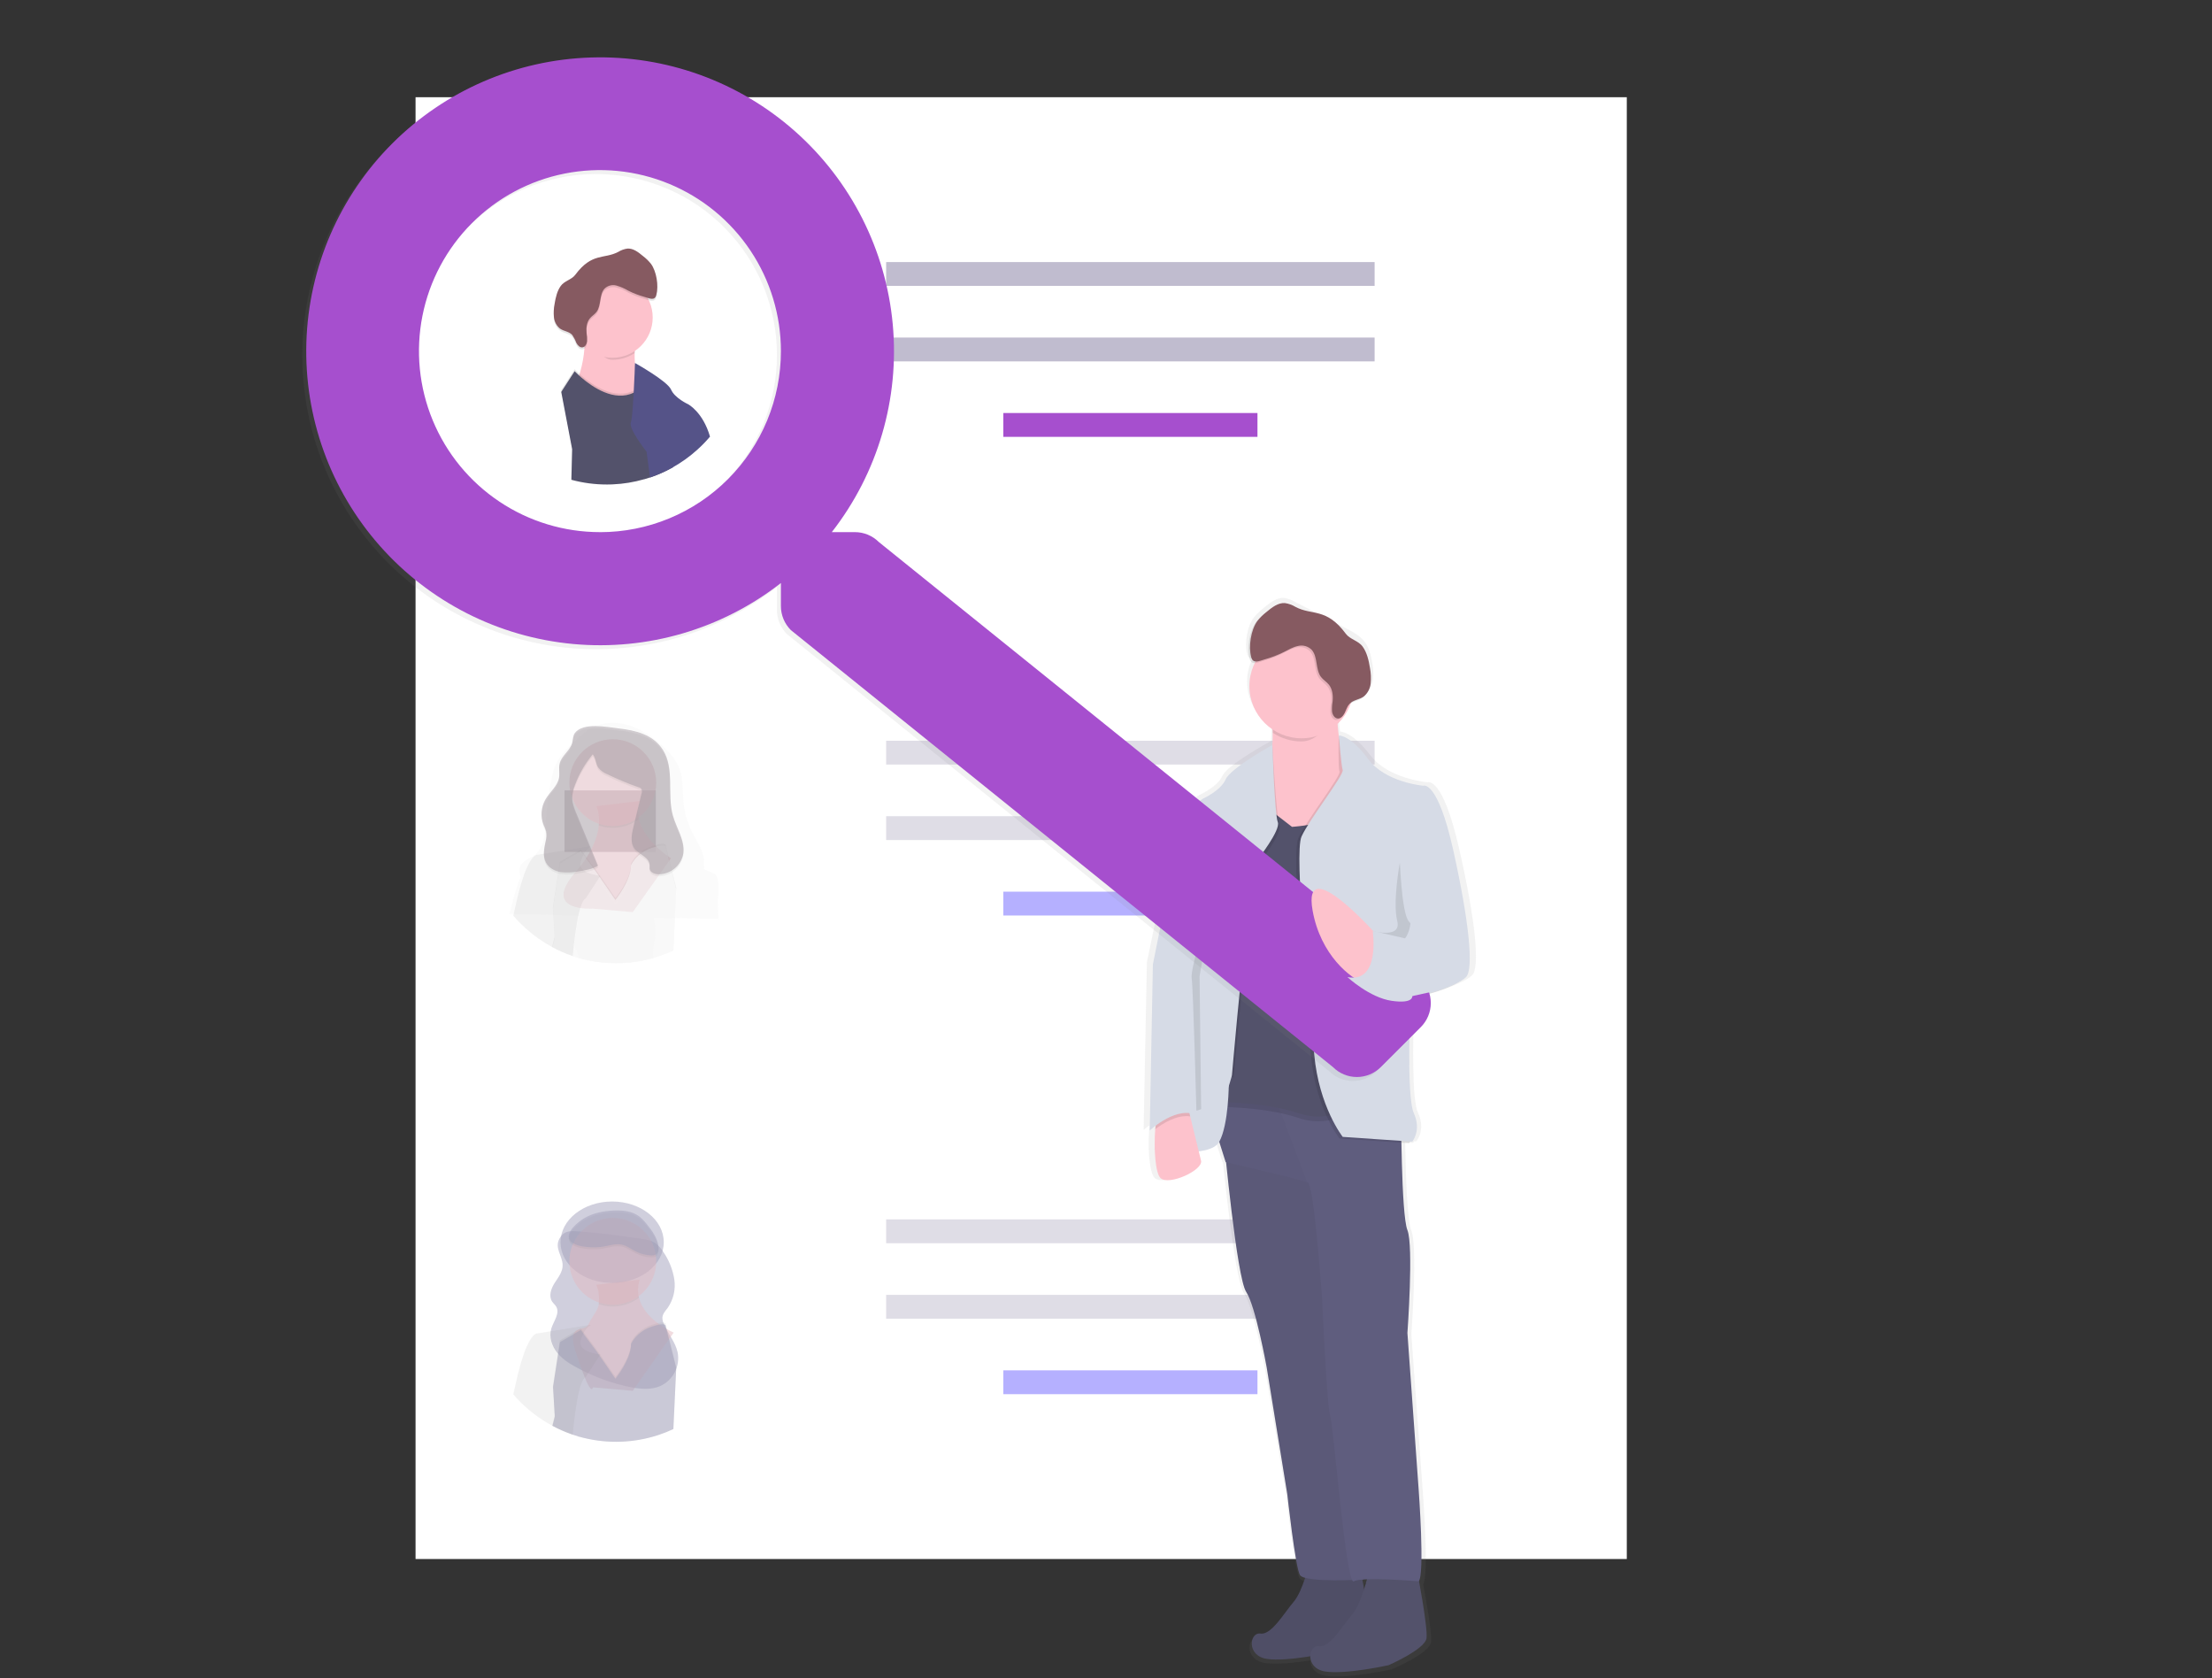 <svg width="1114" height="845" viewBox="0 0 1114 845" fill="none" xmlns="http://www.w3.org/2000/svg">
<rect x="0" y="0" width="1114" height="845" fill="#333333" stroke="none"/>
<g clip-path="url(#clip0)">
<path d="M819.28 48.95H209.28V784.95H819.28V48.95Z" fill="white"/>
<path d="M692.28 131.95H446.28V143.95H692.28V131.95Z" fill="#C0BCCF"/>
<path d="M692.28 169.95H446.28V181.95H692.28V169.95Z" fill="#C0BCCF"/>
<path d="M633.28 207.95H505.28V219.95H633.28V207.95Z" fill="#A64FCE"/>
<path opacity="0.5" d="M692.28 372.95H446.28V384.95H692.28V372.95Z" fill="#C0BCCF"/>
<path opacity="0.5" d="M692.28 410.95H446.28V422.95H692.28V410.95Z" fill="#C0BCCF"/>
<path opacity="0.5" d="M633.28 448.95H505.28V460.95H633.28V448.95Z" fill="#6C63FF"/>
<path opacity="0.5" d="M692.28 613.95H446.28V625.95H692.28V613.95Z" fill="#C0BCCF"/>
<path opacity="0.5" d="M692.28 651.95H446.28V663.95H692.28V651.95Z" fill="#C0BCCF"/>
<path opacity="0.5" d="M633.28 689.95H505.28V701.95H633.28V689.95Z" fill="#6C63FF"/>
<g opacity="0.5">
<path opacity="0.5" d="M359.67 439.88L354.51 437.56C354.589 436.776 354.622 435.988 354.61 435.2C354.646 434.534 354.646 433.866 354.61 433.2C354.1 427.94 350.75 423.36 348.38 418.55C346.21 414.159 344.832 409.42 344.31 404.55C343.68 398.55 344.31 392.33 342.11 386.69C340.32 382.14 336.78 378.34 332.99 374.98C328.736 370.988 323.765 367.836 318.34 365.69C312.8 363.69 306.43 363.18 300.89 365.22C295.89 367.06 292.04 370.73 288.32 374.3C285.619 376.68 283.233 379.395 281.22 382.38C278.95 386.1 277.98 390.38 277.22 394.6C276.026 401.356 275.205 408.173 274.76 415.02C274.37 420.73 273.76 427.21 268.88 430.71C266.5 432.42 263.15 433.38 262.06 435.97C261.751 436.748 261.628 437.586 261.7 438.42C261.67 439.113 261.72 439.808 261.85 440.49C261.92 440.89 262 441.28 262.1 441.68C260.699 445.161 259.524 448.728 258.58 452.36C257.85 455.06 257.18 457.71 256.58 460.28H258.2H259.06L268.38 460.5H268.51L278.51 460.73H278.56L287.88 460.95H288.11L290.8 461.14H291.68L328.95 462H329.15L331.63 462.06H332.5L339.96 462.23L350.96 462.48H351.04L359.32 462.68H360.2H361.9L361.46 454C363.28 440.71 359.67 439.88 359.67 439.88ZM317.8 438.82C317.8 446.18 309.92 455.19 309.92 455.19L301.99 444.39L302.28 443.97L309.92 454.37C309.92 454.37 317.8 445.37 317.8 438C317.984 437.625 318.194 437.264 318.43 436.92L318.61 437.48C318.307 437.906 318.037 438.354 317.8 438.82V438.82ZM329.92 467.7C329.92 467.33 329.92 466.95 329.85 466.58C329.78 466.21 329.79 465.88 329.74 465.52C329.69 465.16 329.65 464.81 329.6 464.45C329.55 464.09 329.48 463.74 329.41 463.38C329.34 463.02 329.27 462.67 329.19 462.31C329.19 462.19 329.14 462.08 329.11 461.95C329 461.48 328.88 461.01 328.75 460.54C328.62 460.07 328.54 459.78 328.42 459.41C328.42 459.24 328.32 459.07 328.26 458.91C328.2 458.75 328.09 458.37 328 458.1L327.82 457.58C327.74 457.35 327.66 457.11 327.57 456.88C327.42 456.46 327.26 456.05 327.1 455.63C326.94 455.21 326.77 454.8 326.6 454.39C326.26 453.55 325.89 452.72 325.52 451.88C324.07 448.64 322.44 445.45 320.94 442.29C320.136 440.636 319.421 438.941 318.8 437.21L318.61 437.46C318.307 437.889 318.036 438.341 317.8 438.81C317.8 446.17 309.92 455.18 309.92 455.18L301.99 444.38L295.05 454.38C294.05 454.88 293.05 456.58 292.27 459C292.05 459.65 291.84 460.37 291.64 461.12C291.5 461.63 291.37 462.12 291.25 462.69C291.18 462.96 291.12 463.23 291.06 463.51L290.88 464.36V464.49C290.76 465.07 290.64 465.67 290.53 466.28C290.42 466.89 290.29 467.59 290.18 468.28C290.1 468.713 290.03 469.143 289.97 469.57C289.83 470.4 289.71 471.24 289.59 472.08C289.52 472.57 289.45 473.08 289.39 473.53L289.15 475.39C289.66 476.92 290.23 478.39 290.82 479.93C291.195 480.739 291.416 481.61 291.47 482.5C303.772 485.78 316.718 485.78 329.02 482.5C329.016 482.47 329.016 482.44 329.02 482.41C328.836 481.573 328.755 480.717 328.78 479.86C328.982 477.457 329.316 475.067 329.78 472.7C329.928 471.533 329.991 470.356 329.97 469.18V468.76C329.94 468.38 329.93 468.04 329.92 467.71V467.7ZM329.92 467.7C329.92 467.33 329.92 466.95 329.85 466.58C329.78 466.21 329.79 465.88 329.74 465.52C329.69 465.16 329.65 464.81 329.6 464.45C329.55 464.09 329.48 463.74 329.41 463.38C329.34 463.02 329.27 462.67 329.19 462.31C329.19 462.19 329.14 462.08 329.11 461.95C329 461.48 328.88 461.01 328.75 460.54C328.62 460.07 328.54 459.78 328.42 459.41C328.42 459.24 328.32 459.07 328.26 458.91C328.2 458.75 328.09 458.37 328 458.1L327.82 457.58C327.74 457.35 327.66 457.11 327.57 456.88C327.42 456.46 327.26 456.05 327.1 455.63C326.94 455.21 326.77 454.8 326.6 454.39C326.26 453.55 325.89 452.72 325.52 451.88C324.07 448.64 322.44 445.45 320.94 442.29C320.136 440.636 319.421 438.941 318.8 437.21L318.61 437.46C318.307 437.889 318.036 438.341 317.8 438.81C317.8 446.17 309.92 455.18 309.92 455.18L301.99 444.38L295.05 454.38C294.05 454.88 293.05 456.58 292.27 459C292.05 459.65 291.84 460.37 291.64 461.12C291.5 461.63 291.37 462.12 291.25 462.69C291.18 462.96 291.12 463.23 291.06 463.51L290.88 464.36V464.49C290.76 465.07 290.64 465.67 290.53 466.28C290.42 466.89 290.29 467.59 290.18 468.28C290.1 468.713 290.03 469.143 289.97 469.57C289.83 470.4 289.71 471.24 289.59 472.08C289.52 472.57 289.45 473.08 289.39 473.53L289.15 475.39C289.66 476.92 290.23 478.39 290.82 479.93C291.195 480.739 291.416 481.61 291.47 482.5C303.772 485.78 316.718 485.78 329.02 482.5C329.016 482.47 329.016 482.44 329.02 482.41C328.836 481.573 328.755 480.717 328.78 479.86C328.982 477.457 329.316 475.067 329.78 472.7C329.928 471.533 329.991 470.356 329.97 469.18V468.76C329.94 468.38 329.93 468.04 329.92 467.71V467.7ZM329.92 467.7C329.92 467.33 329.92 466.95 329.85 466.58C329.78 466.21 329.79 465.88 329.74 465.52C329.69 465.16 329.65 464.81 329.6 464.45C329.55 464.09 329.48 463.74 329.41 463.38C329.34 463.02 329.27 462.67 329.19 462.31C329.19 462.19 329.14 462.08 329.11 461.95C329 461.48 328.88 461.01 328.75 460.54C328.62 460.07 328.54 459.78 328.42 459.41C328.42 459.24 328.32 459.07 328.26 458.91C328.2 458.75 328.09 458.37 328 458.1L327.82 457.58C327.74 457.35 327.66 457.11 327.57 456.88C327.42 456.46 327.26 456.05 327.1 455.63C326.94 455.21 326.77 454.8 326.6 454.39C326.26 453.55 325.89 452.72 325.52 451.88C324.07 448.64 322.44 445.45 320.94 442.29C320.136 440.636 319.421 438.941 318.8 437.21L318.61 437.46C318.307 437.889 318.036 438.341 317.8 438.81C317.8 446.17 309.92 455.18 309.92 455.18L301.99 444.38L295.05 454.38C294.05 454.88 293.05 456.58 292.27 459C292.05 459.65 291.84 460.37 291.64 461.12C291.5 461.63 291.37 462.12 291.25 462.69C291.18 462.96 291.12 463.23 291.06 463.51L290.88 464.36V464.49C290.76 465.07 290.64 465.67 290.53 466.28C290.42 466.89 290.29 467.59 290.18 468.28C290.1 468.713 290.03 469.143 289.97 469.57C289.83 470.4 289.71 471.24 289.59 472.08C289.52 472.57 289.45 473.08 289.39 473.53L289.15 475.39C289.66 476.92 290.23 478.39 290.82 479.93C291.195 480.739 291.416 481.61 291.47 482.5C303.772 485.78 316.718 485.78 329.02 482.5C329.016 482.47 329.016 482.44 329.02 482.41C328.836 481.573 328.755 480.717 328.78 479.86C328.982 477.457 329.316 475.067 329.78 472.7C329.928 471.533 329.991 470.356 329.97 469.18V468.76C329.94 468.38 329.93 468.04 329.92 467.71V467.7ZM329.92 467.7C329.92 467.33 329.92 466.95 329.85 466.58C329.78 466.21 329.79 465.88 329.74 465.52C329.69 465.16 329.65 464.81 329.6 464.45C329.55 464.09 329.48 463.74 329.41 463.38C329.34 463.02 329.27 462.67 329.19 462.31C329.19 462.19 329.14 462.08 329.11 461.95C329 461.48 328.88 461.01 328.75 460.54C328.62 460.07 328.54 459.78 328.42 459.41C328.42 459.24 328.32 459.07 328.26 458.91C328.2 458.75 328.09 458.37 328 458.1L327.82 457.58C327.74 457.35 327.66 457.11 327.57 456.88C327.42 456.46 327.26 456.05 327.1 455.63C326.94 455.21 326.77 454.8 326.6 454.39C326.26 453.55 325.89 452.72 325.52 451.88C324.07 448.64 322.44 445.45 320.94 442.29C320.136 440.636 319.421 438.941 318.8 437.21L318.61 437.46C318.307 437.889 318.036 438.341 317.8 438.81C317.8 446.17 309.92 455.18 309.92 455.18L301.99 444.38L295.05 454.38C294.05 454.88 293.05 456.58 292.27 459C292.05 459.65 291.84 460.37 291.64 461.12C291.5 461.63 291.37 462.12 291.25 462.69C291.18 462.96 291.12 463.23 291.06 463.51L290.88 464.36V464.49C290.76 465.07 290.64 465.67 290.53 466.28C290.42 466.89 290.29 467.59 290.18 468.28C290.1 468.713 290.03 469.143 289.97 469.57C289.83 470.4 289.71 471.24 289.59 472.08C289.52 472.57 289.45 473.08 289.39 473.53L289.15 475.39C289.66 476.92 290.23 478.39 290.82 479.93C291.195 480.739 291.416 481.61 291.47 482.5C303.772 485.78 316.718 485.78 329.02 482.5C329.016 482.47 329.016 482.44 329.02 482.41C328.836 481.573 328.755 480.717 328.78 479.86C328.982 477.457 329.316 475.067 329.78 472.7C329.928 471.533 329.991 470.356 329.97 469.18V468.76C329.94 468.38 329.93 468.04 329.92 467.71V467.7Z" fill="url(#paint0_linear)"/>
<path opacity="0.5" d="M330.28 397.95H284.28V428.95H330.28V397.95Z" fill="#493545"/>
<path opacity="0.5" d="M337.92 432.14L318.67 459.26L298.55 457.51C298.55 457.51 272.3 459.25 289.8 439.14C298.21 429.47 300.96 421.41 301.55 415.66C302.19 409.44 300.3 405.9 300.3 405.9L322.17 403.28C321.183 406.227 321.058 409.394 321.81 412.41C324.55 423.77 337.92 432.14 337.92 432.14Z" fill="#C77485"/>
<path opacity="0.1" d="M321.8 412.38C318.948 414.54 315.609 415.967 312.076 416.535C308.544 417.103 304.926 416.796 301.54 415.64C302.18 409.42 300.29 405.88 300.29 405.88L322.16 403.26C321.175 406.204 321.05 409.368 321.8 412.38Z" fill="black"/>
<path opacity="0.5" d="M308.61 415.94C320.688 415.94 330.48 406.148 330.48 394.07C330.48 381.992 320.688 372.2 308.61 372.2C296.531 372.2 286.74 381.992 286.74 394.07C286.74 406.148 296.531 415.94 308.61 415.94Z" fill="#C77485"/>
<path opacity="0.1" d="M337.12 433.26L336.61 431.26L336.17 429.5L335.52 426.9L335.4 426.42L335.3 426.02C335.3 426.02 335.82 424.45 332.39 424.96L331.75 425.07C331.21 425.18 330.58 425.33 329.86 425.53L329.21 425.73L328.35 426C325.627 426.887 323.144 428.385 321.09 430.38C320.168 431.262 319.352 432.249 318.66 433.32C318.59 433.42 318.54 433.51 318.48 433.59C318.243 433.962 318.033 434.349 317.85 434.75C317.85 442.63 309.97 452.25 309.97 452.25L302.28 441.14L302.13 440.92L300.3 438.26L299.65 437.4L299.43 437.1L295.43 431.73L294.43 430.39L294.1 429.94L293.61 429.29L292.46 427.76L287.96 430.39L281.96 433.89L278.46 456.64V457.27L278.57 459.15L279.3 471.51V471.68L278.02 476.8L278.21 476.9C281.23 478.529 284.373 479.92 287.61 481.06L288.46 481.36C289.46 481.69 290.4 481.99 291.38 482.28C291.416 482.428 291.443 482.578 291.46 482.73C291.46 482.59 291.46 482.44 291.46 482.3C303.731 485.807 316.739 485.807 329.01 482.3L329.24 482.23C329.81 482.07 330.39 481.9 330.95 481.71L331.86 481.42C334.328 480.595 336.745 479.626 339.1 478.52L339.94 460.62L340.54 447.71V446.97L337.12 433.26Z" fill="black"/>
<path opacity="0.5" d="M329.92 466.51C329.92 466.11 329.92 465.71 329.85 465.31C329.78 464.91 329.79 464.56 329.74 464.18C329.69 463.8 329.65 463.42 329.6 463.04C329.55 462.66 329.48 462.28 329.41 461.9C329.34 461.52 329.27 461.14 329.19 460.76C329.19 460.63 329.14 460.51 329.11 460.38C329 459.88 328.88 459.38 328.75 458.87C328.62 458.36 328.54 458.06 328.42 457.66C328.42 457.48 328.32 457.3 328.26 457.13C328.2 456.96 328.09 456.55 328 456.26L327.82 455.7C327.74 455.45 327.66 455.2 327.57 454.95C327.42 454.5 327.26 454.06 327.1 453.61C326.94 453.16 326.77 452.72 326.6 452.28C326.26 451.38 325.89 450.49 325.52 449.6C324.07 446.14 322.44 442.73 320.94 439.35C320.134 437.578 319.42 435.766 318.8 433.92L318.61 434.19C318.306 434.65 318.035 435.131 317.8 435.63C317.8 443.5 309.92 453.13 309.92 453.13L301.99 441.58L295.05 452.25C294.05 452.78 293.05 454.6 292.27 457.19C292.05 457.89 291.84 458.65 291.64 459.46C291.5 460 291.37 460.57 291.25 461.14C291.18 461.43 291.12 461.72 291.06 462.02L290.88 462.93V463.07C290.76 463.69 290.64 464.33 290.53 464.98C290.42 465.63 290.29 466.38 290.18 467.09C290.1 467.55 290.03 468.01 289.97 468.47C289.83 469.36 289.71 470.26 289.59 471.15C289.52 471.67 289.45 472.15 289.39 472.7L289.15 474.7C289.66 476.34 290.23 477.96 290.82 479.55C291.197 480.421 291.417 481.352 291.47 482.3C303.741 485.807 316.749 485.807 329.02 482.3C329.016 482.267 329.016 482.233 329.02 482.2C328.835 481.302 328.755 480.386 328.78 479.47V479.47C328.982 476.905 329.316 474.351 329.78 471.82C329.928 470.572 329.991 469.316 329.97 468.06V467.61C329.94 467.23 329.93 466.87 329.92 466.51ZM329.92 466.51C329.92 466.11 329.92 465.71 329.85 465.31C329.78 464.91 329.79 464.56 329.74 464.18C329.69 463.8 329.65 463.42 329.6 463.04C329.55 462.66 329.48 462.28 329.41 461.9C329.34 461.52 329.27 461.14 329.19 460.76C329.19 460.63 329.14 460.51 329.11 460.38C329 459.88 328.88 459.38 328.75 458.87C328.62 458.36 328.54 458.06 328.42 457.66C328.42 457.48 328.32 457.3 328.26 457.13C328.2 456.96 328.09 456.55 328 456.26L327.82 455.7C327.74 455.45 327.66 455.2 327.57 454.95C327.42 454.5 327.26 454.06 327.1 453.61C326.94 453.16 326.77 452.72 326.6 452.28C326.26 451.38 325.89 450.49 325.52 449.6C324.07 446.14 322.44 442.73 320.94 439.35C320.134 437.578 319.42 435.766 318.8 433.92L318.61 434.19C318.306 434.65 318.035 435.131 317.8 435.63C317.8 443.5 309.92 453.13 309.92 453.13L301.99 441.58L295.05 452.25C294.05 452.78 293.05 454.6 292.27 457.19C292.05 457.89 291.84 458.65 291.64 459.46C291.5 460 291.37 460.57 291.25 461.14C291.18 461.43 291.12 461.72 291.06 462.02L290.88 462.93V463.07C290.76 463.69 290.64 464.33 290.53 464.98C290.42 465.63 290.29 466.38 290.18 467.09C290.1 467.55 290.03 468.01 289.97 468.47C289.83 469.36 289.71 470.26 289.59 471.15C289.52 471.67 289.45 472.15 289.39 472.7L289.15 474.7C289.66 476.34 290.23 477.96 290.82 479.55C291.197 480.421 291.417 481.352 291.47 482.3C303.741 485.807 316.749 485.807 329.02 482.3C329.016 482.267 329.016 482.233 329.02 482.2C328.835 481.302 328.755 480.386 328.78 479.47V479.47C328.982 476.905 329.316 474.351 329.78 471.82C329.928 470.572 329.991 469.316 329.97 468.06V467.61C329.94 467.23 329.93 466.87 329.92 466.51ZM329.92 466.51C329.92 466.11 329.92 465.71 329.85 465.31C329.78 464.91 329.79 464.56 329.74 464.18C329.69 463.8 329.65 463.42 329.6 463.04C329.55 462.66 329.48 462.28 329.41 461.9C329.34 461.52 329.27 461.14 329.19 460.76C329.19 460.63 329.14 460.51 329.11 460.38C329 459.88 328.88 459.38 328.75 458.87C328.62 458.36 328.54 458.06 328.42 457.66C328.42 457.48 328.32 457.3 328.26 457.13C328.2 456.96 328.09 456.55 328 456.26L327.82 455.7C327.74 455.45 327.66 455.2 327.57 454.95C327.42 454.5 327.26 454.06 327.1 453.61C326.94 453.16 326.77 452.72 326.6 452.28C326.26 451.38 325.89 450.49 325.52 449.6C324.07 446.14 322.44 442.73 320.94 439.35C320.134 437.578 319.42 435.766 318.8 433.92L318.61 434.19C318.306 434.65 318.035 435.131 317.8 435.63C317.8 443.5 309.92 453.13 309.92 453.13L301.99 441.58L295.05 452.25C294.05 452.78 293.05 454.6 292.27 457.19C292.05 457.89 291.84 458.65 291.64 459.46C291.5 460 291.37 460.57 291.25 461.14C291.18 461.43 291.12 461.72 291.06 462.02L290.88 462.93V463.07C290.76 463.69 290.64 464.33 290.53 464.98C290.42 465.63 290.29 466.38 290.18 467.09C290.1 467.55 290.03 468.01 289.97 468.47C289.83 469.36 289.71 470.26 289.59 471.15C289.52 471.67 289.45 472.15 289.39 472.7L289.15 474.7C289.66 476.34 290.23 477.96 290.82 479.55C291.197 480.421 291.417 481.352 291.47 482.3C303.741 485.807 316.749 485.807 329.02 482.3C329.016 482.267 329.016 482.233 329.02 482.2C328.835 481.302 328.755 480.386 328.78 479.47V479.47C328.982 476.905 329.316 474.351 329.78 471.82C329.928 470.572 329.991 469.316 329.97 468.06V467.61C329.94 467.23 329.93 466.87 329.92 466.51ZM340.52 447.74L336.95 433.49L336.34 431.05L336.17 430.38L335.3 426.9C335.302 426.87 335.302 426.84 335.3 426.81C335.321 426.656 335.296 426.5 335.23 426.36C335.1 426.1 334.77 425.83 334 425.76C333.707 425.739 333.413 425.739 333.12 425.76V425.76C332.251 425.846 331.391 426.007 330.55 426.24C330.14 426.35 329.7 426.47 329.23 426.62L328.37 426.89H328.29C325.987 427.646 323.849 428.834 321.99 430.39C320.762 431.414 319.685 432.605 318.79 433.93L318.6 434.2C318.296 434.66 318.025 435.141 317.79 435.64C317.79 443.51 309.91 453.14 309.91 453.14L301.98 441.59L301.53 440.94L301.45 440.83L300.3 439.14L299.43 437.98L299.2 437.68L295.1 432.21L293.8 430.44V430.38L293.35 429.77L292.49 428.63L289.49 430.38L281.99 434.75L278.53 457.26V457.5L278.63 459.14L279.37 471.67V472.38L278.24 476.89C281.26 478.519 284.403 479.91 287.64 481.05L288.49 481.35C289.49 481.68 290.43 481.98 291.41 482.27C291.446 482.418 291.473 482.568 291.49 482.72C291.49 482.58 291.49 482.43 291.49 482.29C303.761 485.797 316.769 485.797 329.04 482.29L329.27 482.22C329.84 482.06 330.42 481.89 330.98 481.7L331.89 481.41C334.358 480.585 336.775 479.616 339.13 478.51L339.96 460.63L340.56 447.86L340.52 447.74ZM291.34 482.27C291.376 482.418 291.403 482.568 291.42 482.72C291.42 482.58 291.42 482.43 291.42 482.29L291.34 482.27ZM329.92 466.51C329.92 466.11 329.92 465.71 329.85 465.31C329.78 464.91 329.79 464.56 329.74 464.18C329.69 463.8 329.65 463.42 329.6 463.04C329.55 462.66 329.48 462.28 329.41 461.9C329.34 461.52 329.27 461.14 329.19 460.76C329.19 460.63 329.14 460.51 329.11 460.38C329 459.88 328.88 459.38 328.75 458.87C328.62 458.36 328.54 458.06 328.42 457.66C328.42 457.48 328.32 457.3 328.26 457.13C328.2 456.96 328.09 456.55 328 456.26L327.82 455.7C327.74 455.45 327.66 455.2 327.57 454.95C327.42 454.5 327.26 454.06 327.1 453.61C326.94 453.16 326.77 452.72 326.6 452.28C326.26 451.38 325.89 450.49 325.52 449.6C324.07 446.14 322.44 442.73 320.94 439.35C320.134 437.578 319.42 435.766 318.8 433.92L318.61 434.19C318.306 434.65 318.035 435.131 317.8 435.63C317.8 443.5 309.92 453.13 309.92 453.13L301.99 441.58L295.05 452.25C294.05 452.78 293.05 454.6 292.27 457.19C292.05 457.89 291.84 458.65 291.64 459.46C291.5 460 291.37 460.57 291.25 461.14C291.18 461.43 291.12 461.72 291.06 462.02L290.88 462.93V463.07C290.76 463.69 290.64 464.33 290.53 464.98C290.42 465.63 290.29 466.38 290.18 467.09C290.1 467.55 290.03 468.01 289.97 468.47C289.83 469.36 289.71 470.26 289.59 471.15C289.52 471.67 289.45 472.15 289.39 472.7L289.15 474.7C289.66 476.34 290.23 477.96 290.82 479.55C291.197 480.421 291.417 481.352 291.47 482.3C303.741 485.807 316.749 485.807 329.02 482.3C329.016 482.267 329.016 482.233 329.02 482.2C328.835 481.302 328.755 480.386 328.78 479.47V479.47C328.982 476.905 329.316 474.351 329.78 471.82C329.928 470.572 329.991 469.316 329.97 468.06V467.61C329.94 467.23 329.93 466.87 329.92 466.51ZM329.92 466.51C329.92 466.11 329.92 465.71 329.85 465.31C329.78 464.91 329.79 464.56 329.74 464.18C329.69 463.8 329.65 463.42 329.6 463.04C329.55 462.66 329.48 462.28 329.41 461.9C329.34 461.52 329.27 461.14 329.19 460.76C329.19 460.63 329.14 460.51 329.11 460.38C329 459.88 328.88 459.38 328.75 458.87C328.62 458.36 328.54 458.06 328.42 457.66C328.42 457.48 328.32 457.3 328.26 457.13C328.2 456.96 328.09 456.55 328 456.26L327.82 455.7C327.74 455.45 327.66 455.2 327.57 454.95C327.42 454.5 327.26 454.06 327.1 453.61C326.94 453.16 326.77 452.72 326.6 452.28C326.26 451.38 325.89 450.49 325.52 449.6C324.07 446.14 322.44 442.73 320.94 439.35C320.134 437.578 319.42 435.766 318.8 433.92L318.61 434.19C318.306 434.65 318.035 435.131 317.8 435.63C317.8 443.5 309.92 453.13 309.92 453.13L301.99 441.58L295.05 452.25C294.05 452.78 293.05 454.6 292.27 457.19C292.05 457.89 291.84 458.65 291.64 459.46C291.5 460 291.37 460.57 291.25 461.14C291.18 461.43 291.12 461.72 291.06 462.02L290.88 462.93V463.07C290.76 463.69 290.64 464.33 290.53 464.98C290.42 465.63 290.29 466.38 290.18 467.09C290.1 467.55 290.03 468.01 289.97 468.47C289.83 469.36 289.71 470.26 289.59 471.15C289.52 471.67 289.45 472.15 289.39 472.7L289.15 474.7C289.66 476.34 290.23 477.96 290.82 479.55C291.197 480.421 291.417 481.352 291.47 482.3C303.741 485.807 316.749 485.807 329.02 482.3C329.016 482.267 329.016 482.233 329.02 482.2C328.835 481.302 328.755 480.386 328.78 479.47V479.47C328.982 476.905 329.316 474.351 329.78 471.82C329.928 470.572 329.991 469.316 329.97 468.06V467.61C329.94 467.23 329.93 466.87 329.92 466.51ZM329.92 466.51C329.92 466.11 329.92 465.71 329.85 465.31C329.78 464.91 329.79 464.56 329.74 464.18C329.69 463.8 329.65 463.42 329.6 463.04C329.55 462.66 329.48 462.28 329.41 461.9C329.34 461.52 329.27 461.14 329.19 460.76C329.19 460.63 329.14 460.51 329.11 460.38C329 459.88 328.88 459.38 328.75 458.87C328.62 458.36 328.54 458.06 328.42 457.66C328.42 457.48 328.32 457.3 328.26 457.13C328.2 456.96 328.09 456.55 328 456.26L327.82 455.7C327.74 455.45 327.66 455.2 327.57 454.95C327.42 454.5 327.26 454.06 327.1 453.61C326.94 453.16 326.77 452.72 326.6 452.28C326.26 451.38 325.89 450.49 325.52 449.6C324.07 446.14 322.44 442.73 320.94 439.35C320.134 437.578 319.42 435.766 318.8 433.92L318.61 434.19C318.306 434.65 318.035 435.131 317.8 435.63C317.8 443.5 309.92 453.13 309.92 453.13L301.99 441.58L295.05 452.25C294.05 452.78 293.05 454.6 292.27 457.19C292.05 457.89 291.84 458.65 291.64 459.46C291.5 460 291.37 460.57 291.25 461.14C291.18 461.43 291.12 461.72 291.06 462.02L290.88 462.93V463.07C290.76 463.69 290.64 464.33 290.53 464.98C290.42 465.63 290.29 466.38 290.18 467.09C290.1 467.55 290.03 468.01 289.97 468.47C289.83 469.36 289.71 470.26 289.59 471.15C289.52 471.67 289.45 472.15 289.39 472.7L289.15 474.7C289.66 476.34 290.23 477.96 290.82 479.55C291.197 480.421 291.417 481.352 291.47 482.3C303.741 485.807 316.749 485.807 329.02 482.3C329.016 482.267 329.016 482.233 329.02 482.2C328.835 481.302 328.755 480.386 328.78 479.47V479.47C328.982 476.905 329.316 474.351 329.78 471.82C329.928 470.572 329.991 469.316 329.97 468.06V467.61C329.94 467.23 329.93 466.87 329.92 466.51ZM329.92 466.51C329.92 466.11 329.92 465.71 329.85 465.31C329.78 464.91 329.79 464.56 329.74 464.18C329.69 463.8 329.65 463.42 329.6 463.04C329.55 462.66 329.48 462.28 329.41 461.9C329.34 461.52 329.27 461.14 329.19 460.76C329.19 460.63 329.14 460.51 329.11 460.38C329 459.88 328.88 459.38 328.75 458.87C328.62 458.36 328.54 458.06 328.42 457.66C328.42 457.48 328.32 457.3 328.26 457.13C328.2 456.96 328.09 456.55 328 456.26L327.82 455.7C327.74 455.45 327.66 455.2 327.57 454.95C327.42 454.5 327.26 454.06 327.1 453.61C326.94 453.16 326.77 452.72 326.6 452.28C326.26 451.38 325.89 450.49 325.52 449.6C324.07 446.14 322.44 442.73 320.94 439.35C320.134 437.578 319.42 435.766 318.8 433.92L318.61 434.19C318.306 434.65 318.035 435.131 317.8 435.63C317.8 443.5 309.92 453.13 309.92 453.13L301.99 441.58L295.05 452.25C294.05 452.78 293.05 454.6 292.27 457.19C292.05 457.89 291.84 458.65 291.64 459.46C291.5 460 291.37 460.57 291.25 461.14C291.18 461.43 291.12 461.72 291.06 462.02L290.88 462.93V463.07C290.76 463.69 290.64 464.33 290.53 464.98C290.42 465.63 290.29 466.38 290.18 467.09C290.1 467.55 290.03 468.01 289.97 468.47C289.83 469.36 289.71 470.26 289.59 471.15C289.52 471.67 289.45 472.15 289.39 472.7L289.15 474.7C289.66 476.34 290.23 477.96 290.82 479.55C291.197 480.421 291.417 481.352 291.47 482.3C303.741 485.807 316.749 485.807 329.02 482.3C329.016 482.267 329.016 482.233 329.02 482.2C328.835 481.302 328.755 480.386 328.78 479.47V479.47C328.982 476.905 329.316 474.351 329.78 471.82C329.928 470.572 329.991 469.316 329.97 468.06V467.61C329.94 467.23 329.93 466.87 329.92 466.51ZM329.92 466.51C329.92 466.11 329.92 465.71 329.85 465.31C329.78 464.91 329.79 464.56 329.74 464.18C329.69 463.8 329.65 463.42 329.6 463.04C329.55 462.66 329.48 462.28 329.41 461.9C329.34 461.52 329.27 461.14 329.19 460.76C329.19 460.63 329.14 460.51 329.11 460.38C329 459.88 328.88 459.38 328.75 458.87C328.62 458.36 328.54 458.06 328.42 457.66C328.42 457.48 328.32 457.3 328.26 457.13C328.2 456.96 328.09 456.55 328 456.26L327.82 455.7C327.74 455.45 327.66 455.2 327.57 454.95C327.42 454.5 327.26 454.06 327.1 453.61C326.94 453.16 326.77 452.72 326.6 452.28C326.26 451.38 325.89 450.49 325.52 449.6C324.07 446.14 322.44 442.73 320.94 439.35C320.134 437.578 319.42 435.766 318.8 433.92L318.61 434.19C318.306 434.65 318.035 435.131 317.8 435.63C317.8 443.5 309.92 453.13 309.92 453.13L301.99 441.58L295.05 452.25C294.05 452.78 293.05 454.6 292.27 457.19C292.05 457.89 291.84 458.65 291.64 459.46C291.5 460 291.37 460.57 291.25 461.14C291.18 461.43 291.12 461.72 291.06 462.02L290.88 462.93V463.07C290.76 463.69 290.64 464.33 290.53 464.98C290.42 465.63 290.29 466.38 290.18 467.09C290.1 467.55 290.03 468.01 289.97 468.47C289.83 469.36 289.71 470.26 289.59 471.15C289.52 471.67 289.45 472.15 289.39 472.7L289.15 474.7C289.66 476.34 290.23 477.96 290.82 479.55C291.197 480.421 291.417 481.352 291.47 482.3C303.741 485.807 316.749 485.807 329.02 482.3C329.016 482.267 329.016 482.233 329.02 482.2C328.835 481.302 328.755 480.386 328.78 479.47V479.47C328.982 476.905 329.316 474.351 329.78 471.82C329.928 470.572 329.991 469.316 329.97 468.06V467.61C329.94 467.23 329.93 466.87 329.92 466.51ZM329.92 466.51C329.92 466.11 329.92 465.71 329.85 465.31C329.78 464.91 329.79 464.56 329.74 464.18C329.69 463.8 329.65 463.42 329.6 463.04C329.55 462.66 329.48 462.28 329.41 461.9C329.34 461.52 329.27 461.14 329.19 460.76C329.19 460.63 329.14 460.51 329.11 460.38C329 459.88 328.88 459.38 328.75 458.87C328.62 458.36 328.54 458.06 328.42 457.66C328.42 457.48 328.32 457.3 328.26 457.13C328.2 456.96 328.09 456.55 328 456.26L327.82 455.7C327.74 455.45 327.66 455.2 327.57 454.95C327.42 454.5 327.26 454.06 327.1 453.61C326.94 453.16 326.77 452.72 326.6 452.28C326.26 451.38 325.89 450.49 325.52 449.6C324.07 446.14 322.44 442.73 320.94 439.35C320.134 437.578 319.42 435.766 318.8 433.92L318.61 434.19C318.306 434.65 318.035 435.131 317.8 435.63C317.8 443.5 309.92 453.13 309.92 453.13L301.99 441.58L295.05 452.25C294.05 452.78 293.05 454.6 292.27 457.19C292.05 457.89 291.84 458.65 291.64 459.46C291.5 460 291.37 460.57 291.25 461.14C291.18 461.43 291.12 461.72 291.06 462.02L290.88 462.93V463.07C290.76 463.69 290.64 464.33 290.53 464.98C290.42 465.63 290.29 466.38 290.18 467.09C290.1 467.55 290.03 468.01 289.97 468.47C289.83 469.36 289.71 470.26 289.59 471.15C289.52 471.67 289.45 472.15 289.39 472.7L289.15 474.7C289.66 476.34 290.23 477.96 290.82 479.55C291.197 480.421 291.417 481.352 291.47 482.3C303.741 485.807 316.749 485.807 329.02 482.3C329.016 482.267 329.016 482.233 329.02 482.2C328.835 481.302 328.755 480.386 328.78 479.47V479.47C328.982 476.905 329.316 474.351 329.78 471.82C329.928 470.572 329.991 469.316 329.97 468.06V467.61C329.94 467.23 329.93 466.87 329.92 466.51ZM329.92 466.51C329.92 466.11 329.92 465.71 329.85 465.31C329.78 464.91 329.79 464.56 329.74 464.18C329.69 463.8 329.65 463.42 329.6 463.04C329.55 462.66 329.48 462.28 329.41 461.9C329.34 461.52 329.27 461.14 329.19 460.76C329.19 460.63 329.14 460.51 329.11 460.38C329 459.88 328.88 459.38 328.75 458.87C328.62 458.36 328.54 458.06 328.42 457.66C328.42 457.48 328.32 457.3 328.26 457.13C328.2 456.96 328.09 456.55 328 456.26L327.82 455.7C327.74 455.45 327.66 455.2 327.57 454.95C327.42 454.5 327.26 454.06 327.1 453.61C326.94 453.16 326.77 452.72 326.6 452.28C326.26 451.38 325.89 450.49 325.52 449.6C324.07 446.14 322.44 442.73 320.94 439.35C320.134 437.578 319.42 435.766 318.8 433.92L318.61 434.19C318.306 434.65 318.035 435.131 317.8 435.63C317.8 443.5 309.92 453.13 309.92 453.13L301.99 441.58L295.05 452.25C294.05 452.78 293.05 454.6 292.27 457.19C292.05 457.89 291.84 458.65 291.64 459.46C291.5 460 291.37 460.57 291.25 461.14C291.18 461.43 291.12 461.72 291.06 462.02L290.88 462.93V463.07C290.76 463.69 290.64 464.33 290.53 464.98C290.42 465.63 290.29 466.38 290.18 467.09C290.1 467.55 290.03 468.01 289.97 468.47C289.83 469.36 289.71 470.26 289.59 471.15C289.52 471.67 289.45 472.15 289.39 472.7L289.15 474.7C289.66 476.34 290.23 477.96 290.82 479.55C291.197 480.421 291.417 481.352 291.47 482.3C303.741 485.807 316.749 485.807 329.02 482.3C329.016 482.267 329.016 482.233 329.02 482.2C328.835 481.302 328.755 480.386 328.78 479.47V479.47C328.982 476.905 329.316 474.351 329.78 471.82C329.928 470.572 329.991 469.316 329.97 468.06V467.61C329.94 467.23 329.93 466.87 329.92 466.51ZM329.92 466.51C329.92 466.11 329.92 465.71 329.85 465.31C329.78 464.91 329.79 464.56 329.74 464.18C329.69 463.8 329.65 463.42 329.6 463.04C329.55 462.66 329.48 462.28 329.41 461.9C329.34 461.52 329.27 461.14 329.19 460.76C329.19 460.63 329.14 460.51 329.11 460.38C329 459.88 328.88 459.38 328.75 458.87C328.62 458.36 328.54 458.06 328.42 457.66C328.42 457.48 328.32 457.3 328.26 457.13C328.2 456.96 328.09 456.55 328 456.26L327.82 455.7C327.74 455.45 327.66 455.2 327.57 454.95C327.42 454.5 327.26 454.06 327.1 453.61C326.94 453.16 326.77 452.72 326.6 452.28C326.26 451.38 325.89 450.49 325.52 449.6C324.07 446.14 322.44 442.73 320.94 439.35C320.134 437.578 319.42 435.766 318.8 433.92L318.61 434.19C318.306 434.65 318.035 435.131 317.8 435.63C317.8 443.5 309.92 453.13 309.92 453.13L301.99 441.58L295.05 452.25C294.05 452.78 293.05 454.6 292.27 457.19C292.05 457.89 291.84 458.65 291.64 459.46C291.5 460 291.37 460.57 291.25 461.14C291.18 461.43 291.12 461.72 291.06 462.02L290.88 462.93V463.07C290.76 463.69 290.64 464.33 290.53 464.98C290.42 465.63 290.29 466.38 290.18 467.09C290.1 467.55 290.03 468.01 289.97 468.47C289.83 469.36 289.71 470.26 289.59 471.15C289.52 471.67 289.45 472.15 289.39 472.7L289.15 474.7C289.66 476.34 290.23 477.96 290.82 479.55C291.197 480.421 291.417 481.352 291.47 482.3C303.741 485.807 316.749 485.807 329.02 482.3C329.016 482.267 329.016 482.233 329.02 482.2C328.835 481.302 328.755 480.386 328.78 479.47V479.47C328.982 476.905 329.316 474.351 329.78 471.82C329.928 470.572 329.991 469.316 329.97 468.06V467.61C329.94 467.23 329.93 466.87 329.92 466.51Z" fill="white"/>
<path opacity="0.1" d="M302.13 440.91L301.46 440.82C300.448 440.683 299.446 440.483 298.46 440.22L298.09 440.12C295.65 439.43 292.98 438.19 292.38 436.01C292.201 435.308 292.222 434.571 292.44 433.88C292.776 432.69 293.231 431.538 293.8 430.44V430.38C293.875 430.226 293.959 430.075 294.05 429.93C294.875 428.317 296.123 426.959 297.66 426L296.46 426.19L286.3 427.84L270.55 430.38C270.55 430.38 267.75 429.82 263.94 440.32C263.94 440.45 263.85 440.57 263.81 440.71C262.89 443.28 261.92 446.49 260.92 450.5C260.23 453.28 259.6 456.01 259.02 458.66C258.85 459.46 258.68 460.25 258.52 461.03C260.323 463.155 262.264 465.16 264.33 467.03L264.66 467.34C268.707 471.005 273.179 474.171 277.98 476.77L278.17 476.87C281.19 478.499 284.333 479.89 287.57 481.03L288.42 481.33C288.6 479.48 288.8 477.43 289.04 475.33C289.04 475.12 289.04 474.91 289.12 474.7L289.36 472.7C289.42 472.19 289.49 471.7 289.56 471.15C289.68 470.26 289.8 469.36 289.94 468.47C290 468.01 290.07 467.55 290.15 467.09C290.26 466.38 290.38 465.67 290.5 464.98C290.62 464.29 290.73 463.69 290.85 463.07V462.93L291.03 462.02C291.09 461.72 291.15 461.43 291.22 461.14C291.34 460.57 291.47 460 291.61 459.46C291.81 458.65 292.02 457.89 292.24 457.19C293.04 454.6 293.97 452.78 295.02 452.25L301.96 441.58L302.25 441.13L302.38 440.93L302.13 440.91Z" fill="black"/>
<path opacity="0.1" d="M289.5 370.08C288.5 371.46 288.58 373.36 288.13 375.08C287.06 378.99 282.82 381.44 281.85 385.38C281.28 387.68 281.94 390.12 281.55 392.46C280.84 396.77 276.9 399.69 274.7 403.46C273.585 405.402 272.924 407.572 272.766 409.806C272.608 412.04 272.958 414.281 273.79 416.36C274.305 417.409 274.73 418.499 275.06 419.62C275.312 421.29 275.207 422.994 274.75 424.62C274 428.18 273.23 432.1 274.95 435.31C276.4 438.02 279.41 439.61 282.44 440.11C285.5 440.456 288.595 440.314 291.61 439.69C294.92 439.18 298.31 438.59 301.19 436.89L290.36 410.75C289.27 408.11 288.15 405.38 288.16 402.52C288.248 400.41 288.705 398.332 289.51 396.38C291.607 390.724 294.65 385.466 298.51 380.83C300.08 382.65 299.96 385.42 301.27 387.44C302.428 388.934 303.969 390.085 305.73 390.77C310.861 393.273 316.134 395.477 321.52 397.37C321.858 397.412 322.18 397.538 322.458 397.734C322.736 397.931 322.961 398.194 323.114 398.498C323.266 398.803 323.341 399.14 323.331 399.481C323.322 399.821 323.229 400.154 323.06 400.45L318.98 417.29C318.08 421 317.29 425.29 319.6 428.29C321.91 431.29 327.12 432.71 327.15 436.58C327.107 437.193 327.107 437.807 327.15 438.42C327.42 440.23 329.57 441.1 331.4 441.19C334.404 441.249 337.332 440.239 339.66 438.34C341.988 436.44 343.565 433.775 344.11 430.82C345.11 424.2 340.73 418.1 338.9 411.65C335.82 400.8 339.9 388.07 333.85 378.54C328.95 370.81 320.02 368.71 311.54 367.75C305.59 367.05 293.69 364.55 289.5 370.08Z" fill="black"/>
<path opacity="0.5" d="M289.5 369.08C288.5 370.46 288.58 372.36 288.13 374.08C287.06 377.99 282.82 380.44 281.85 384.38C281.28 386.68 281.94 389.12 281.55 391.46C280.84 395.77 276.9 398.69 274.7 402.46C273.585 404.402 272.924 406.572 272.766 408.806C272.608 411.04 272.958 413.281 273.79 415.36C274.305 416.409 274.73 417.499 275.06 418.62C275.312 420.29 275.207 421.994 274.75 423.62C274 427.18 273.23 431.1 274.95 434.31C276.4 437.02 279.41 438.61 282.44 439.11C285.5 439.456 288.595 439.314 291.61 438.69C294.92 438.18 298.31 437.59 301.19 435.89L290.36 409.75C289.27 407.11 288.15 404.38 288.16 401.52C288.248 399.41 288.705 397.332 289.51 395.38C291.607 389.724 294.65 384.466 298.51 379.83C300.08 381.65 299.96 384.42 301.27 386.44C302.428 387.934 303.969 389.085 305.73 389.77C310.861 392.273 316.134 394.477 321.52 396.37C321.858 396.412 322.18 396.538 322.458 396.734C322.736 396.931 322.961 397.194 323.114 397.498C323.266 397.803 323.341 398.14 323.331 398.481C323.322 398.821 323.229 399.154 323.06 399.45L318.98 416.29C318.08 420 317.29 424.29 319.6 427.29C321.91 430.29 327.12 431.71 327.15 435.58C327.107 436.193 327.107 436.807 327.15 437.42C327.42 439.23 329.57 440.1 331.4 440.19C334.404 440.249 337.332 439.239 339.66 437.34C341.988 435.44 343.565 432.775 344.11 429.82C345.11 423.2 340.73 417.1 338.9 410.65C335.82 399.8 339.9 387.07 333.85 377.54C328.95 369.81 320.02 367.71 311.54 366.75C305.59 366.05 293.69 363.55 289.5 369.08Z" fill="#493545"/>
</g>
<g opacity="0.5">
<path opacity="0.5" d="M283.35 636.93C283.44 640.28 281.16 643.14 279.35 645.93C277.54 648.72 276.2 652.53 278.06 655.32C278.67 656.24 279.59 656.95 280.14 657.91C282.07 661.26 278.86 665.11 277.69 668.79C276.34 673.04 277.91 677.79 280.75 681.24C283.59 684.69 287.51 687.02 291.47 689.07C299.796 693.507 308.733 696.688 317.99 698.51C322.83 699.4 327.99 699.8 332.53 697.86C335.68 696.415 338.253 693.953 339.836 690.87C341.419 687.788 341.921 684.262 341.26 680.86C340.11 675.6 336.26 671.37 334.26 666.4C333.793 665.424 333.567 664.351 333.6 663.27C333.77 661.38 335.22 659.9 336.35 658.37C339.184 654.204 340.341 649.122 339.59 644.14C338.8 639.158 336.893 634.419 334.01 630.28C332.98 628.564 331.62 627.069 330.01 625.88C327.83 624.41 325.13 623.99 322.53 623.62C311.67 622.1 300.42 620.44 289.47 619.88C286.01 619.7 283.47 620.38 281.76 623.62C279.15 628.45 283.22 632.08 283.35 636.93Z" fill="#444176"/>
<path opacity="0.5" d="M339.28 670.94L318.67 700.25L298.55 698.5C298.55 698.5 297.89 705.5 289.8 680.13C285.28 665.94 294.47 670.87 296.28 666.94C298.09 663.01 301.28 659.54 301.55 656.64C302.19 650.42 300.3 646.88 300.3 646.88L322.17 644.26C321.183 647.207 321.058 650.374 321.81 653.39C324.55 664.77 339.28 670.94 339.28 670.94Z" fill="#C77485"/>
<path opacity="0.5" d="M308.28 645.95C322.639 645.95 334.28 636.772 334.28 625.45C334.28 614.128 322.639 604.95 308.28 604.95C293.921 604.95 282.28 614.128 282.28 625.45C282.28 636.772 293.921 645.95 308.28 645.95Z" fill="#444176"/>
<path opacity="0.1" d="M321.8 653.38C318.948 655.54 315.609 656.967 312.076 657.535C308.544 658.103 304.926 657.796 301.54 656.64C302.18 650.42 300.29 646.88 300.29 646.88L322.16 644.26C321.175 647.204 321.05 650.368 321.8 653.38V653.38Z" fill="black"/>
<path opacity="0.5" d="M308.61 656.94C320.688 656.94 330.48 647.148 330.48 635.07C330.48 622.992 320.688 613.2 308.61 613.2C296.532 613.2 286.74 622.992 286.74 635.07C286.74 647.148 296.532 656.94 308.61 656.94Z" fill="#C77485"/>
<path opacity="0.1" d="M337.12 674.26L336.61 672.26L336.17 670.5L335.52 667.9L335.4 667.42L335.3 667.02C335.3 667.02 335.82 665.45 332.39 665.96L331.75 666.07C331.21 666.18 330.58 666.33 329.86 666.53L329.21 666.73L328.35 667C325.627 667.886 323.144 669.385 321.09 671.38C320.168 672.262 319.352 673.249 318.66 674.32C318.59 674.42 318.54 674.51 318.48 674.59C318.243 674.962 318.033 675.349 317.85 675.75C317.85 683.63 309.97 693.25 309.97 693.25L302.28 682.14L302.13 681.92L300.3 679.26L299.65 678.4L299.43 678.1L295.43 672.73L294.43 671.39L294.1 670.94L293.61 670.29L292.46 668.76L287.96 671.39L281.96 674.89L278.46 697.64V698.27L278.57 700.15L279.3 712.51V712.68L278.02 717.8L278.21 717.9C281.23 719.529 284.373 720.92 287.61 722.06L288.46 722.36C289.46 722.69 290.4 722.99 291.38 723.28C291.416 723.428 291.443 723.578 291.46 723.73C291.46 723.59 291.46 723.44 291.46 723.3C303.731 726.807 316.739 726.807 329.01 723.3L329.24 723.23C329.81 723.07 330.39 722.9 330.95 722.71L331.86 722.42C334.328 721.595 336.745 720.626 339.1 719.52L339.94 701.62L340.54 688.71V687.97L337.12 674.26Z" fill="black"/>
<path opacity="0.5" d="M329.92 707.51C329.92 707.11 329.92 706.71 329.85 706.31C329.78 705.91 329.79 705.56 329.74 705.18C329.69 704.8 329.65 704.42 329.6 704.04C329.55 703.66 329.48 703.28 329.41 702.9C329.34 702.52 329.27 702.14 329.19 701.76C329.19 701.63 329.14 701.51 329.11 701.38C329 700.88 328.88 700.38 328.75 699.87C328.62 699.36 328.54 699.06 328.42 698.66C328.42 698.48 328.32 698.3 328.26 698.13C328.2 697.96 328.09 697.55 328 697.26L327.82 696.7C327.74 696.45 327.66 696.2 327.57 695.95C327.42 695.5 327.26 695.06 327.1 694.61C326.94 694.16 326.77 693.72 326.6 693.28C326.26 692.38 325.89 691.49 325.52 690.6C324.07 687.14 322.44 683.73 320.94 680.35C320.134 678.578 319.42 676.766 318.8 674.92L318.61 675.19C318.306 675.65 318.035 676.131 317.8 676.63C317.8 684.5 309.92 694.13 309.92 694.13L301.99 682.58L295.05 693.25C294.05 693.78 293.05 695.6 292.27 698.19C292.05 698.89 291.84 699.65 291.64 700.46C291.5 701 291.37 701.57 291.25 702.14C291.18 702.43 291.12 702.72 291.06 703.02L290.88 703.93V704.07C290.76 704.69 290.64 705.33 290.53 705.98C290.42 706.63 290.29 707.38 290.18 708.09C290.1 708.55 290.03 709.01 289.97 709.47C289.83 710.36 289.71 711.26 289.59 712.15C289.52 712.67 289.45 713.15 289.39 713.7L289.15 715.7C289.66 717.34 290.23 718.96 290.82 720.55C291.197 721.421 291.417 722.352 291.47 723.3C303.741 726.807 316.749 726.807 329.02 723.3C329.016 723.267 329.016 723.233 329.02 723.2C328.835 722.302 328.755 721.386 328.78 720.47V720.47C328.982 717.905 329.316 715.351 329.78 712.82C329.928 711.572 329.991 710.316 329.97 709.06V708.61C329.94 708.23 329.93 707.87 329.92 707.51ZM329.92 707.51C329.92 707.11 329.92 706.71 329.85 706.31C329.78 705.91 329.79 705.56 329.74 705.18C329.69 704.8 329.65 704.42 329.6 704.04C329.55 703.66 329.48 703.28 329.41 702.9C329.34 702.52 329.27 702.14 329.19 701.76C329.19 701.63 329.14 701.51 329.11 701.38C329 700.88 328.88 700.38 328.75 699.87C328.62 699.36 328.54 699.06 328.42 698.66C328.42 698.48 328.32 698.3 328.26 698.13C328.2 697.96 328.09 697.55 328 697.26L327.82 696.7C327.74 696.45 327.66 696.2 327.57 695.95C327.42 695.5 327.26 695.06 327.1 694.61C326.94 694.16 326.77 693.72 326.6 693.28C326.26 692.38 325.89 691.49 325.52 690.6C324.07 687.14 322.44 683.73 320.94 680.35C320.134 678.578 319.42 676.766 318.8 674.92L318.61 675.19C318.306 675.65 318.035 676.131 317.8 676.63C317.8 684.5 309.92 694.13 309.92 694.13L301.99 682.58L295.05 693.25C294.05 693.78 293.05 695.6 292.27 698.19C292.05 698.89 291.84 699.65 291.64 700.46C291.5 701 291.37 701.57 291.25 702.14C291.18 702.43 291.12 702.72 291.06 703.02L290.88 703.93V704.07C290.76 704.69 290.64 705.33 290.53 705.98C290.42 706.63 290.29 707.38 290.18 708.09C290.1 708.55 290.03 709.01 289.97 709.47C289.83 710.36 289.71 711.26 289.59 712.15C289.52 712.67 289.45 713.15 289.39 713.7L289.15 715.7C289.66 717.34 290.23 718.96 290.82 720.55C291.197 721.421 291.417 722.352 291.47 723.3C303.741 726.807 316.749 726.807 329.02 723.3C329.016 723.267 329.016 723.233 329.02 723.2C328.835 722.302 328.755 721.386 328.78 720.47V720.47C328.982 717.905 329.316 715.351 329.78 712.82C329.928 711.572 329.991 710.316 329.97 709.06V708.61C329.94 708.23 329.93 707.87 329.92 707.51ZM329.92 707.51C329.92 707.11 329.92 706.71 329.85 706.31C329.78 705.91 329.79 705.56 329.74 705.18C329.69 704.8 329.65 704.42 329.6 704.04C329.55 703.66 329.48 703.28 329.41 702.9C329.34 702.52 329.27 702.14 329.19 701.76C329.19 701.63 329.14 701.51 329.11 701.38C329 700.88 328.88 700.38 328.75 699.87C328.62 699.36 328.54 699.06 328.42 698.66C328.42 698.48 328.32 698.3 328.26 698.13C328.2 697.96 328.09 697.55 328 697.26L327.82 696.7C327.74 696.45 327.66 696.2 327.57 695.95C327.42 695.5 327.26 695.06 327.1 694.61C326.94 694.16 326.77 693.72 326.6 693.28C326.26 692.38 325.89 691.49 325.52 690.6C324.07 687.14 322.44 683.73 320.94 680.35C320.134 678.578 319.42 676.766 318.8 674.92L318.61 675.19C318.306 675.65 318.035 676.131 317.8 676.63C317.8 684.5 309.92 694.13 309.92 694.13L301.99 682.58L295.05 693.25C294.05 693.78 293.05 695.6 292.27 698.19C292.05 698.89 291.84 699.65 291.64 700.46C291.5 701 291.37 701.57 291.25 702.14C291.18 702.43 291.12 702.72 291.06 703.02L290.88 703.93V704.07C290.76 704.69 290.64 705.33 290.53 705.98C290.42 706.63 290.29 707.38 290.18 708.09C290.1 708.55 290.03 709.01 289.97 709.47C289.83 710.36 289.71 711.26 289.59 712.15C289.52 712.67 289.45 713.15 289.39 713.7L289.15 715.7C289.66 717.34 290.23 718.96 290.82 720.55C291.197 721.421 291.417 722.352 291.47 723.3C303.741 726.807 316.749 726.807 329.02 723.3C329.016 723.267 329.016 723.233 329.02 723.2C328.835 722.302 328.755 721.386 328.78 720.47V720.47C328.982 717.905 329.316 715.351 329.78 712.82C329.928 711.572 329.991 710.316 329.97 709.06V708.61C329.94 708.23 329.93 707.87 329.92 707.51ZM340.52 688.74L336.95 674.49L336.34 672.05L336.17 671.38L335.3 667.9C335.302 667.87 335.302 667.84 335.3 667.81V667.81C335.321 667.656 335.296 667.5 335.23 667.36C335.1 667.1 334.77 666.83 334 666.76C333.707 666.739 333.413 666.739 333.12 666.76V666.76C332.251 666.846 331.391 667.007 330.55 667.24C330.14 667.35 329.7 667.47 329.23 667.62L328.37 667.89H328.29C325.987 668.646 323.849 669.834 321.99 671.39C320.762 672.414 319.685 673.605 318.79 674.93L318.6 675.2C318.296 675.66 318.025 676.141 317.79 676.64C317.79 684.51 309.91 694.14 309.91 694.14L301.98 682.59L301.53 681.94L301.45 681.83L300.3 680.14L299.43 678.98L299.2 678.68L295.1 673.21L293.8 671.44V671.38L293.35 670.77L292.49 669.63L289.49 671.38L281.99 675.75L278.53 698.26V698.5L278.63 700.14L279.37 712.67V713.38L278.24 717.89C281.26 719.519 284.403 720.91 287.64 722.05L288.49 722.35C289.49 722.68 290.43 722.98 291.41 723.27C291.446 723.418 291.473 723.568 291.49 723.72C291.49 723.58 291.49 723.43 291.49 723.29C303.761 726.797 316.769 726.797 329.04 723.29L329.27 723.22C329.84 723.06 330.42 722.89 330.98 722.7L331.89 722.41C334.358 721.585 336.775 720.616 339.13 719.51L339.96 701.63L340.56 688.86L340.52 688.74ZM291.34 723.27C291.376 723.418 291.403 723.568 291.42 723.72C291.42 723.58 291.42 723.43 291.42 723.29L291.34 723.27ZM329.92 707.51C329.92 707.11 329.92 706.71 329.85 706.31C329.78 705.91 329.79 705.56 329.74 705.18C329.69 704.8 329.65 704.42 329.6 704.04C329.55 703.66 329.48 703.28 329.41 702.9C329.34 702.52 329.27 702.14 329.19 701.76C329.19 701.63 329.14 701.51 329.11 701.38C329 700.88 328.88 700.38 328.75 699.87C328.62 699.36 328.54 699.06 328.42 698.66C328.42 698.48 328.32 698.3 328.26 698.13C328.2 697.96 328.09 697.55 328 697.26L327.82 696.7C327.74 696.45 327.66 696.2 327.57 695.95C327.42 695.5 327.26 695.06 327.1 694.61C326.94 694.16 326.77 693.72 326.6 693.28C326.26 692.38 325.89 691.49 325.52 690.6C324.07 687.14 322.44 683.73 320.94 680.35C320.134 678.578 319.42 676.766 318.8 674.92L318.61 675.19C318.306 675.65 318.035 676.131 317.8 676.63C317.8 684.5 309.92 694.13 309.92 694.13L301.99 682.58L295.05 693.25C294.05 693.78 293.05 695.6 292.27 698.19C292.05 698.89 291.84 699.65 291.64 700.46C291.5 701 291.37 701.57 291.25 702.14C291.18 702.43 291.12 702.72 291.06 703.02L290.88 703.93V704.07C290.76 704.69 290.64 705.33 290.53 705.98C290.42 706.63 290.29 707.38 290.18 708.09C290.1 708.55 290.03 709.01 289.97 709.47C289.83 710.36 289.71 711.26 289.59 712.15C289.52 712.67 289.45 713.15 289.39 713.7L289.15 715.7C289.66 717.34 290.23 718.96 290.82 720.55C291.197 721.421 291.417 722.352 291.47 723.3C303.741 726.807 316.749 726.807 329.02 723.3C329.016 723.267 329.016 723.233 329.02 723.2C328.835 722.302 328.755 721.386 328.78 720.47V720.47C328.982 717.905 329.316 715.351 329.78 712.82C329.928 711.572 329.991 710.316 329.97 709.06V708.61C329.94 708.23 329.93 707.87 329.92 707.51ZM329.92 707.51C329.92 707.11 329.92 706.71 329.85 706.31C329.78 705.91 329.79 705.56 329.74 705.18C329.69 704.8 329.65 704.42 329.6 704.04C329.55 703.66 329.48 703.28 329.41 702.9C329.34 702.52 329.27 702.14 329.19 701.76C329.19 701.63 329.14 701.51 329.11 701.38C329 700.88 328.88 700.38 328.75 699.87C328.62 699.36 328.54 699.06 328.42 698.66C328.42 698.48 328.32 698.3 328.26 698.13C328.2 697.96 328.09 697.55 328 697.26L327.82 696.7C327.74 696.45 327.66 696.2 327.57 695.95C327.42 695.5 327.26 695.06 327.1 694.61C326.94 694.16 326.77 693.72 326.6 693.28C326.26 692.38 325.89 691.49 325.52 690.6C324.07 687.14 322.44 683.73 320.94 680.35C320.134 678.578 319.42 676.766 318.8 674.92L318.61 675.19C318.306 675.65 318.035 676.131 317.8 676.63C317.8 684.5 309.92 694.13 309.92 694.13L301.99 682.58L295.05 693.25C294.05 693.78 293.05 695.6 292.27 698.19C292.05 698.89 291.84 699.65 291.64 700.46C291.5 701 291.37 701.57 291.25 702.14C291.18 702.43 291.12 702.72 291.06 703.02L290.88 703.93V704.07C290.76 704.69 290.64 705.33 290.53 705.98C290.42 706.63 290.29 707.38 290.18 708.09C290.1 708.55 290.03 709.01 289.97 709.47C289.83 710.36 289.71 711.26 289.59 712.15C289.52 712.67 289.45 713.15 289.39 713.7L289.15 715.7C289.66 717.34 290.23 718.96 290.82 720.55C291.197 721.421 291.417 722.352 291.47 723.3C303.741 726.807 316.749 726.807 329.02 723.3C329.016 723.267 329.016 723.233 329.02 723.2C328.835 722.302 328.755 721.386 328.78 720.47V720.47C328.982 717.905 329.316 715.351 329.78 712.82C329.928 711.572 329.991 710.316 329.97 709.06V708.61C329.94 708.23 329.93 707.87 329.92 707.51ZM329.92 707.51C329.92 707.11 329.92 706.71 329.85 706.31C329.78 705.91 329.79 705.56 329.74 705.18C329.69 704.8 329.65 704.42 329.6 704.04C329.55 703.66 329.48 703.28 329.41 702.9C329.34 702.52 329.27 702.14 329.19 701.76C329.19 701.63 329.14 701.51 329.11 701.38C329 700.88 328.88 700.38 328.75 699.87C328.62 699.36 328.54 699.06 328.42 698.66C328.42 698.48 328.32 698.3 328.26 698.13C328.2 697.96 328.09 697.55 328 697.26L327.82 696.7C327.74 696.45 327.66 696.2 327.57 695.95C327.42 695.5 327.26 695.06 327.1 694.61C326.94 694.16 326.77 693.72 326.6 693.28C326.26 692.38 325.89 691.49 325.52 690.6C324.07 687.14 322.44 683.73 320.94 680.35C320.134 678.578 319.42 676.766 318.8 674.92L318.61 675.19C318.306 675.65 318.035 676.131 317.8 676.63C317.8 684.5 309.92 694.13 309.92 694.13L301.99 682.58L295.05 693.25C294.05 693.78 293.05 695.6 292.27 698.19C292.05 698.89 291.84 699.65 291.64 700.46C291.5 701 291.37 701.57 291.25 702.14C291.18 702.43 291.12 702.72 291.06 703.02L290.88 703.93V704.07C290.76 704.69 290.64 705.33 290.53 705.98C290.42 706.63 290.29 707.38 290.18 708.09C290.1 708.55 290.03 709.01 289.97 709.47C289.83 710.36 289.71 711.26 289.59 712.15C289.52 712.67 289.45 713.15 289.39 713.7L289.15 715.7C289.66 717.34 290.23 718.96 290.82 720.55C291.197 721.421 291.417 722.352 291.47 723.3C303.741 726.807 316.749 726.807 329.02 723.3C329.016 723.267 329.016 723.233 329.02 723.2C328.835 722.302 328.755 721.386 328.78 720.47V720.47C328.982 717.905 329.316 715.351 329.78 712.82C329.928 711.572 329.991 710.316 329.97 709.06V708.61C329.94 708.23 329.93 707.87 329.92 707.51ZM329.92 707.51C329.92 707.11 329.92 706.71 329.85 706.31C329.78 705.91 329.79 705.56 329.74 705.18C329.69 704.8 329.65 704.42 329.6 704.04C329.55 703.66 329.48 703.28 329.41 702.9C329.34 702.52 329.27 702.14 329.19 701.76C329.19 701.63 329.14 701.51 329.11 701.38C329 700.88 328.88 700.38 328.75 699.87C328.62 699.36 328.54 699.06 328.42 698.66C328.42 698.48 328.32 698.3 328.26 698.13C328.2 697.96 328.09 697.55 328 697.26L327.82 696.7C327.74 696.45 327.66 696.2 327.57 695.95C327.42 695.5 327.26 695.06 327.1 694.61C326.94 694.16 326.77 693.72 326.6 693.28C326.26 692.38 325.89 691.49 325.52 690.6C324.07 687.14 322.44 683.73 320.94 680.35C320.134 678.578 319.42 676.766 318.8 674.92L318.61 675.19C318.306 675.65 318.035 676.131 317.8 676.63C317.8 684.5 309.92 694.13 309.92 694.13L301.99 682.58L295.05 693.25C294.05 693.78 293.05 695.6 292.27 698.19C292.05 698.89 291.84 699.65 291.64 700.46C291.5 701 291.37 701.57 291.25 702.14C291.18 702.43 291.12 702.72 291.06 703.02L290.88 703.93V704.07C290.76 704.69 290.64 705.33 290.53 705.98C290.42 706.63 290.29 707.38 290.18 708.09C290.1 708.55 290.03 709.01 289.97 709.47C289.83 710.36 289.71 711.26 289.59 712.15C289.52 712.67 289.45 713.15 289.39 713.7L289.15 715.7C289.66 717.34 290.23 718.96 290.82 720.55C291.197 721.421 291.417 722.352 291.47 723.3C303.741 726.807 316.749 726.807 329.02 723.3C329.016 723.267 329.016 723.233 329.02 723.2C328.835 722.302 328.755 721.386 328.78 720.47V720.47C328.982 717.905 329.316 715.351 329.78 712.82C329.928 711.572 329.991 710.316 329.97 709.06V708.61C329.94 708.23 329.93 707.87 329.92 707.51ZM329.92 707.51C329.92 707.11 329.92 706.71 329.85 706.31C329.78 705.91 329.79 705.56 329.74 705.18C329.69 704.8 329.65 704.42 329.6 704.04C329.55 703.66 329.48 703.28 329.41 702.9C329.34 702.52 329.27 702.14 329.19 701.76C329.19 701.63 329.14 701.51 329.11 701.38C329 700.88 328.88 700.38 328.75 699.87C328.62 699.36 328.54 699.06 328.42 698.66C328.42 698.48 328.32 698.3 328.26 698.13C328.2 697.96 328.09 697.55 328 697.26L327.82 696.7C327.74 696.45 327.66 696.2 327.57 695.95C327.42 695.5 327.26 695.06 327.1 694.61C326.94 694.16 326.77 693.72 326.6 693.28C326.26 692.38 325.89 691.49 325.52 690.6C324.07 687.14 322.44 683.73 320.94 680.35C320.134 678.578 319.42 676.766 318.8 674.92L318.61 675.19C318.306 675.65 318.035 676.131 317.8 676.63C317.8 684.5 309.92 694.13 309.92 694.13L301.99 682.58L295.05 693.25C294.05 693.78 293.05 695.6 292.27 698.19C292.05 698.89 291.84 699.65 291.64 700.46C291.5 701 291.37 701.57 291.25 702.14C291.18 702.43 291.12 702.72 291.06 703.02L290.88 703.93V704.07C290.76 704.69 290.64 705.33 290.53 705.98C290.42 706.63 290.29 707.38 290.18 708.09C290.1 708.55 290.03 709.01 289.97 709.47C289.83 710.36 289.71 711.26 289.59 712.15C289.52 712.67 289.45 713.15 289.39 713.7L289.15 715.7C289.66 717.34 290.23 718.96 290.82 720.55C291.197 721.421 291.417 722.352 291.47 723.3C303.741 726.807 316.749 726.807 329.02 723.3C329.016 723.267 329.016 723.233 329.02 723.2C328.835 722.302 328.755 721.386 328.78 720.47V720.47C328.982 717.905 329.316 715.351 329.78 712.82C329.928 711.572 329.991 710.316 329.97 709.06V708.61C329.94 708.23 329.93 707.87 329.92 707.51ZM329.92 707.51C329.92 707.11 329.92 706.71 329.85 706.31C329.78 705.91 329.79 705.56 329.74 705.18C329.69 704.8 329.65 704.42 329.6 704.04C329.55 703.66 329.48 703.28 329.41 702.9C329.34 702.52 329.27 702.14 329.19 701.76C329.19 701.63 329.14 701.51 329.11 701.38C329 700.88 328.88 700.38 328.75 699.87C328.62 699.36 328.54 699.06 328.42 698.66C328.42 698.48 328.32 698.3 328.26 698.13C328.2 697.96 328.09 697.55 328 697.26L327.82 696.7C327.74 696.45 327.66 696.2 327.57 695.95C327.42 695.5 327.26 695.06 327.1 694.61C326.94 694.16 326.77 693.72 326.6 693.28C326.26 692.38 325.89 691.49 325.52 690.6C324.07 687.14 322.44 683.73 320.94 680.35C320.134 678.578 319.42 676.766 318.8 674.92L318.61 675.19C318.306 675.65 318.035 676.131 317.8 676.63C317.8 684.5 309.92 694.13 309.92 694.13L301.99 682.58L295.05 693.25C294.05 693.78 293.05 695.6 292.27 698.19C292.05 698.89 291.84 699.65 291.64 700.46C291.5 701 291.37 701.57 291.25 702.14C291.18 702.43 291.12 702.72 291.06 703.02L290.88 703.93V704.07C290.76 704.69 290.64 705.33 290.53 705.98C290.42 706.63 290.29 707.38 290.18 708.09C290.1 708.55 290.03 709.01 289.97 709.47C289.83 710.36 289.71 711.26 289.59 712.15C289.52 712.67 289.45 713.15 289.39 713.7L289.15 715.7C289.66 717.34 290.23 718.96 290.82 720.55C291.197 721.421 291.417 722.352 291.47 723.3C303.741 726.807 316.749 726.807 329.02 723.3C329.016 723.267 329.016 723.233 329.02 723.2C328.835 722.302 328.755 721.386 328.78 720.47V720.47C328.982 717.905 329.316 715.351 329.78 712.82C329.928 711.572 329.991 710.316 329.97 709.06V708.61C329.94 708.23 329.93 707.87 329.92 707.51ZM329.92 707.51C329.92 707.11 329.92 706.71 329.85 706.31C329.78 705.91 329.79 705.56 329.74 705.18C329.69 704.8 329.65 704.42 329.6 704.04C329.55 703.66 329.48 703.28 329.41 702.9C329.34 702.52 329.27 702.14 329.19 701.76C329.19 701.63 329.14 701.51 329.11 701.38C329 700.88 328.88 700.38 328.75 699.87C328.62 699.36 328.54 699.06 328.42 698.66C328.42 698.48 328.32 698.3 328.26 698.13C328.2 697.96 328.09 697.55 328 697.26L327.82 696.7C327.74 696.45 327.66 696.2 327.57 695.95C327.42 695.5 327.26 695.06 327.1 694.61C326.94 694.16 326.77 693.72 326.6 693.28C326.26 692.38 325.89 691.49 325.52 690.6C324.07 687.14 322.44 683.73 320.94 680.35C320.134 678.578 319.42 676.766 318.8 674.92L318.61 675.19C318.306 675.65 318.035 676.131 317.8 676.63C317.8 684.5 309.92 694.13 309.92 694.13L301.99 682.58L295.05 693.25C294.05 693.78 293.05 695.6 292.27 698.19C292.05 698.89 291.84 699.65 291.64 700.46C291.5 701 291.37 701.57 291.25 702.14C291.18 702.43 291.12 702.72 291.06 703.02L290.88 703.93V704.07C290.76 704.69 290.64 705.33 290.53 705.98C290.42 706.63 290.29 707.38 290.18 708.09C290.1 708.55 290.03 709.01 289.97 709.47C289.83 710.36 289.71 711.26 289.59 712.15C289.52 712.67 289.45 713.15 289.39 713.7L289.15 715.7C289.66 717.34 290.23 718.96 290.82 720.55C291.197 721.421 291.417 722.352 291.47 723.3C303.741 726.807 316.749 726.807 329.02 723.3C329.016 723.267 329.016 723.233 329.02 723.2C328.835 722.302 328.755 721.386 328.78 720.47V720.47C328.982 717.905 329.316 715.351 329.78 712.82C329.928 711.572 329.991 710.316 329.97 709.06V708.61C329.94 708.23 329.93 707.87 329.92 707.51ZM329.92 707.51C329.92 707.11 329.92 706.71 329.85 706.31C329.78 705.91 329.79 705.56 329.74 705.18C329.69 704.8 329.65 704.42 329.6 704.04C329.55 703.66 329.48 703.28 329.41 702.9C329.34 702.52 329.27 702.14 329.19 701.76C329.19 701.63 329.14 701.51 329.11 701.38C329 700.88 328.88 700.38 328.75 699.87C328.62 699.36 328.54 699.06 328.42 698.66C328.42 698.48 328.32 698.3 328.26 698.13C328.2 697.96 328.09 697.55 328 697.26L327.82 696.7C327.74 696.45 327.66 696.2 327.57 695.95C327.42 695.5 327.26 695.06 327.1 694.61C326.94 694.16 326.77 693.72 326.6 693.28C326.26 692.38 325.89 691.49 325.52 690.6C324.07 687.14 322.44 683.73 320.94 680.35C320.134 678.578 319.42 676.766 318.8 674.92L318.61 675.19C318.306 675.65 318.035 676.131 317.8 676.63C317.8 684.5 309.92 694.13 309.92 694.13L301.99 682.58L295.05 693.25C294.05 693.78 293.05 695.6 292.27 698.19C292.05 698.89 291.84 699.65 291.64 700.46C291.5 701 291.37 701.57 291.25 702.14C291.18 702.43 291.12 702.72 291.06 703.02L290.88 703.93V704.07C290.76 704.69 290.64 705.33 290.53 705.98C290.42 706.63 290.29 707.38 290.18 708.09C290.1 708.55 290.03 709.01 289.97 709.47C289.83 710.36 289.71 711.26 289.59 712.15C289.52 712.67 289.45 713.15 289.39 713.7L289.15 715.7C289.66 717.34 290.23 718.96 290.82 720.55C291.197 721.421 291.417 722.352 291.47 723.3C303.741 726.807 316.749 726.807 329.02 723.3C329.016 723.267 329.016 723.233 329.02 723.2C328.835 722.302 328.755 721.386 328.78 720.47V720.47C328.982 717.905 329.316 715.351 329.78 712.82C329.928 711.572 329.991 710.316 329.97 709.06V708.61C329.94 708.23 329.93 707.87 329.92 707.51Z" fill="#444176"/>
<path opacity="0.1" d="M302.13 681.91L301.46 681.82C300.448 681.683 299.446 681.483 298.46 681.22L298.09 681.12C295.65 680.43 292.98 679.19 292.38 677.01C292.201 676.308 292.222 675.571 292.44 674.88C292.776 673.69 293.231 672.538 293.8 671.44V671.38C293.875 671.226 293.959 671.075 294.05 670.93C294.875 669.317 296.123 667.959 297.66 667L296.46 667.19L286.3 668.84L270.55 671.38C270.55 671.38 267.75 670.82 263.94 681.32C263.94 681.45 263.85 681.57 263.81 681.71C262.89 684.28 261.92 687.49 260.92 691.5C260.23 694.28 259.6 697.01 259.02 699.66C258.85 700.46 258.68 701.25 258.52 702.03C260.323 704.155 262.264 706.16 264.33 708.03L264.66 708.34C268.707 712.005 273.179 715.171 277.98 717.77L278.17 717.87C281.19 719.499 284.333 720.89 287.57 722.03L288.42 722.33C288.6 720.48 288.8 718.43 289.04 716.33C289.04 716.12 289.04 715.91 289.12 715.7L289.36 713.7C289.42 713.19 289.49 712.7 289.56 712.15C289.68 711.26 289.8 710.36 289.94 709.47C290 709.01 290.07 708.55 290.15 708.09C290.26 707.38 290.38 706.67 290.5 705.98C290.62 705.29 290.73 704.69 290.85 704.07V703.93L291.03 703.02C291.09 702.72 291.15 702.43 291.22 702.14C291.34 701.57 291.47 701 291.61 700.46C291.81 699.65 292.02 698.89 292.24 698.19C293.04 695.6 293.97 693.78 295.02 693.25L301.96 682.58L302.25 682.13L302.38 681.93L302.13 681.91Z" fill="black"/>
<path opacity="0.1" d="M303.8 628.67C306.92 628.14 310.06 627 313.16 627.67C315.76 628.21 317.93 629.94 320.31 631.14C322.608 632.296 325.121 632.96 327.69 633.09C328.627 633.213 329.578 633.027 330.4 632.56C331.64 631.7 331.82 629.94 331.61 628.44C331.01 624.18 328.35 620.52 325.61 617.2C324.516 615.782 323.254 614.502 321.85 613.39C318.26 610.74 313.51 610.29 309.06 610.49C303.98 610.72 298.82 611.7 294.41 614.25C291.41 615.97 284.53 621.39 286.92 625.31C289.43 629.41 299.87 629.34 303.8 628.67Z" fill="black"/>
<path opacity="0.5" d="M303.8 627.67C306.92 627.14 310.06 626 313.16 626.67C315.76 627.21 317.93 628.94 320.31 630.14C322.608 631.296 325.121 631.96 327.69 632.09C328.627 632.213 329.578 632.027 330.4 631.56C331.64 630.7 331.82 628.94 331.61 627.44C331.01 623.18 328.35 619.52 325.61 616.2C324.516 614.782 323.254 613.502 321.85 612.39C318.26 609.74 313.51 609.29 309.06 609.49C303.98 609.72 298.82 610.7 294.41 613.25C291.41 614.97 284.53 620.39 286.92 624.31C289.43 628.41 299.87 628.34 303.8 627.67Z" fill="#444176"/>
</g>
<path d="M578.41 578.7H578.56C578.78 585.4 579.73 591.46 581.56 593.14C585.92 597.14 604 589.14 602.76 584.3C602.51 583.3 602.09 581.66 601.56 579.59C606.44 578.98 610.61 577.59 612.27 574.73L615.41 584.41L615.63 585.1H615.69H615.87C617.94 604.72 622.63 645.46 626.38 650.92C631.38 658.15 637.13 689.48 637.13 689.48L647.88 753.75C647.88 753.75 652.02 790.75 654.5 794.75C655.221 795.514 656.18 796.011 657.22 796.16C655.77 800.5 653.69 805.57 651.22 808.4C646.22 814.02 639.64 825.27 633.85 824.47C628.06 823.67 626.41 835.72 637.16 837.32C643.11 838.21 652.6 837.13 659.89 835.99C659.89 839.21 662.13 842.91 667.76 843.75C678.51 845.36 700.84 840.54 700.84 840.54C700.84 840.54 719.84 832.54 720.69 826.88C721.29 822.78 718.38 806.32 716.76 797.69C719.76 792.88 716.56 751.37 716.56 751.37L710.77 671.84C710.77 671.84 714.08 627.66 710.77 619.62C708.7 614.62 707.93 591.62 707.64 575.17L711.64 575.43C711.867 575.155 712.075 574.865 712.26 574.56L713.26 574.63C713.26 574.63 718.26 569.01 714.09 560.17C711.02 553.6 711.6 523.94 712.09 509.17L712.68 502.17C712.899 501.957 713.067 501.697 713.17 501.41C720.926 500.362 728.465 498.08 735.5 494.65C737.623 493.767 739.599 492.567 741.36 491.09C745.5 487.09 743.01 462.97 734.74 426.82C726.47 390.67 719.03 393.88 719.03 393.88C719.03 393.88 699.18 392.27 690.08 380.22C680.98 368.17 674.87 368.33 674.87 368.33C674.64 366.75 674.48 365.26 674.37 363.87C674.37 363.35 674.29 362.87 674.26 362.35C677.354 359.473 679.713 355.896 681.14 351.92C683 350.92 685.29 350.59 687.07 349.33C687.524 349 687.937 348.618 688.3 348.19C690.084 346.544 691.216 344.312 691.49 341.9C691.774 339.267 691.649 336.605 691.12 334.01C690.49 330.17 689.56 326.24 687.32 323.22C685.08 320.2 681.73 318.38 678.5 316.69C669.753 312.097 660.983 307.55 652.19 303.05C650.472 302 648.555 301.319 646.56 301.05C643.04 300.85 639.88 303.26 637.04 305.55C635.907 306.442 634.822 307.393 633.79 308.4C632.913 309.178 632.112 310.039 631.4 310.97C628.08 315.42 626.67 323.8 628.13 329.36C628.59 331.12 629.58 331.63 630.8 331.61C628.99 335.209 628.048 339.182 628.05 343.21C628.07 347.621 629.198 351.955 631.332 355.815C633.466 359.676 636.536 362.937 640.26 365.3C640.26 365.86 640.26 366.41 640.31 366.94C640.351 368.992 640.284 371.045 640.11 373.09C640.11 373.09 618.11 384.98 615.64 390.6C613.17 396.22 604.06 400.24 604.06 400.24C604.06 400.24 586.69 409.08 586.69 440.41L577.59 484.59L575.94 568.94C575.94 568.94 577.08 567.94 578.94 566.52C578.88 567.08 578.83 567.66 578.78 568.25C578.532 571.474 578.449 574.708 578.53 577.94L578.41 578.7ZM689.51 797.01C689.17 798.3 688.67 800.01 688.04 802.01C687.76 800.35 687.48 798.71 687.2 797.15C687.92 797.08 688.69 797.04 689.51 797.01V797.01Z" fill="url(#paint1_linear)"/>
<path d="M659.47 786.65C659.47 786.65 656.28 800.99 651.47 806.56C646.66 812.13 640.36 823.29 634.8 822.49C629.24 821.69 627.63 833.64 637.99 835.23C648.35 836.82 669.8 832.05 669.8 832.05C669.8 832.05 688.12 824.05 688.91 818.51C689.7 812.97 684.13 784.26 684.13 784.26L659.47 786.65Z" fill="#53526B"/>
<path opacity="0.05" d="M659.47 786.65C659.47 786.65 656.28 800.99 651.47 806.56C646.66 812.13 640.36 823.29 634.8 822.49C629.24 821.69 627.63 833.64 637.99 835.23C648.35 836.82 669.8 832.05 669.8 832.05C669.8 832.05 688.12 824.05 688.91 818.51C689.7 812.97 684.13 784.26 684.13 784.26L659.47 786.65Z" fill="black"/>
<path d="M688.94 793.02C688.94 793.02 685.75 807.36 680.94 812.93C676.13 818.5 669.8 829.66 664.25 828.86C658.7 828.06 657.08 840.01 667.44 841.6C677.8 843.19 699.3 838.41 699.3 838.41C699.3 838.41 717.62 830.41 718.41 824.87C719.2 819.33 713.63 790.62 713.63 790.62L688.94 793.02Z" fill="#53526B"/>
<path d="M616.46 574.81C616.46 574.81 622.83 643.3 627.61 650.47C632.39 657.64 637.96 688.7 637.96 688.7L648.31 752.41C648.31 752.41 652.31 789.05 654.68 793.03C657.05 797.01 686.61 795.3 686.61 795.3L668.23 584.36L616.46 574.81Z" fill="#5F5D7E"/>
<path opacity="0.05" d="M616.46 574.81C616.46 574.81 622.83 643.3 627.61 650.47C632.39 657.64 637.96 688.7 637.96 688.7L648.31 752.41C648.31 752.41 652.31 789.05 654.68 793.03C657.05 797.01 686.61 795.3 686.61 795.3L668.23 584.36L616.46 574.81Z" fill="black"/>
<path d="M603.72 542.14L605.8 548.75L617.05 584.46L617.27 585.14H617.33C618.84 585.48 650.72 592.81 657.6 595.06C657.971 595.175 658.335 595.312 658.69 595.47C661.88 597.06 665.86 654.4 665.86 654.4C665.86 654.4 668.25 708.56 669.86 712.54C671.47 716.52 677.86 798.54 681.81 796.16C685.76 793.78 714.46 796.16 714.46 796.16C717.65 792.97 714.46 749.97 714.46 749.97L708.8 671.14C708.8 671.14 711.99 627.34 708.8 619.37C705.61 611.4 705.61 558.05 705.61 558.05L640.42 547.86L634.12 546.86L603.72 542.14Z" fill="#5F5D7E"/>
<path opacity="0.02" d="M605.8 548.76L617.05 584.47L617.32 585.17C618.83 585.51 650.71 592.84 657.59 595.09H658.28L640.47 547.87L639.96 546.51L634.17 546.88L605.8 548.76Z" fill="black"/>
<path opacity="0.1" d="M680.18 382.87C680.18 382.87 650.71 414.73 632.39 388.44L614.87 400.39L618.06 418.71L607.7 557.28C607.7 557.28 634.78 556.48 653.89 562.85C659.212 564.738 664.963 565.066 670.466 563.796C675.969 562.526 680.994 559.71 684.95 555.68L681.8 433.84L688.97 396.41L680.18 382.87Z" fill="black"/>
<path d="M680.18 380.48C680.18 380.48 650.71 412.34 632.39 386.05L614.87 398L618.06 416.32L607.7 554.89C607.7 554.89 634.78 554.09 653.89 560.46C659.212 562.348 664.963 562.676 670.466 561.406C675.969 560.136 680.994 557.32 684.95 553.29L681.8 431.45L688.97 394.02L680.18 380.48Z" fill="#53526B"/>
<path d="M621.35 522.36V527.38H619.75V524.04H613.9V527.38H612.29V522.37L621.35 522.36Z" fill="#E82127"/>
<path d="M619.92 520.74H613.74C613.335 520.643 612.964 520.437 612.668 520.144C612.372 519.852 612.162 519.484 612.06 519.08H621.59C621.487 519.483 621.276 519.851 620.98 520.143C620.684 520.436 620.314 520.642 619.91 520.74" fill="#E82127"/>
<path d="M675.8 519.14C675.694 519.539 675.484 519.903 675.19 520.193C674.897 520.483 674.53 520.689 674.13 520.79H671.53L671.4 520.84V527.4H669.8V520.84L669.65 520.79H667.05C666.651 520.686 666.286 520.479 665.993 520.19C665.7 519.9 665.488 519.538 665.38 519.14V519.14H675.8Z" fill="#E82127"/>
<path d="M618.85 545.34C618.85 545.34 618.85 566.05 614.07 574.81C609.29 583.57 581.42 578.81 581.42 578.81L586.99 549.34L618.85 545.34Z" fill="#D6DBE6"/>
<path d="M584.45 593.14C588.65 597.14 606.06 589.14 604.86 584.38C604.02 581.01 601.08 568.95 599.41 562.11L598.25 557.3C598.25 557.3 588.05 554.11 584.45 557.3C583.14 558.46 582.22 563.03 581.79 568.55C581.05 578.14 581.8 590.6 584.45 593.14Z" fill="#FDC2CC"/>
<path d="M622.8 394.81L650.67 416.31C650.67 416.31 692.08 413.92 681.73 394.01C677.223 385.253 674.504 375.688 673.73 365.87C673.393 362.248 673.393 358.602 673.73 354.98C673.73 354.98 635.5 319.98 640.28 359.76C640.657 362.813 640.877 365.884 640.94 368.96C641.51 398.82 622.8 394.81 622.8 394.81Z" fill="#FDC2CC"/>
<path opacity="0.1" d="M640.36 359.77C640.737 362.823 640.957 365.894 641.02 368.97C645.31 371.811 650.344 373.321 655.49 373.31C662.62 373.31 667.87 366.37 672.61 361.76C672.08 355.15 673.8 354.99 673.8 354.99C673.8 354.99 635.58 319.95 640.36 359.77Z" fill="black"/>
<path d="M655.49 371.72C670.004 371.72 681.77 359.954 681.77 345.44C681.77 330.926 670.004 319.16 655.49 319.16C640.976 319.16 629.21 330.926 629.21 345.44C629.21 359.954 640.976 371.72 655.49 371.72Z" fill="#FDC2CC"/>
<path opacity="0.1" d="M674.2 370.52C674.2 370.52 678.58 370.92 687.34 382.86C696.1 394.8 715.21 396.4 715.21 396.4C715.21 396.4 722.38 393.21 730.34 429.05C738.3 464.89 740.69 488.78 736.71 492.76C732.73 496.74 716.8 502.33 708.8 502.33C708.8 502.33 706.41 552.5 710.39 561.26C714.37 570.02 709.59 575.6 709.59 575.6L674.59 573.21C674.59 573.21 662.64 558.08 660.25 531.8C657.86 505.52 649.9 430.65 653.88 421.89C657.86 413.13 675.38 390.83 674.59 388.44C673.8 386.05 674.2 370.52 674.2 370.52Z" fill="black"/>
<path d="M674.29 370.28C674.29 370.28 680.18 370.12 688.94 382.07C697.7 394.02 716.8 395.61 716.8 395.61C716.8 395.61 723.97 392.42 731.93 428.26C739.89 464.1 742.28 487.99 738.3 491.97C734.32 495.95 718.39 501.53 710.43 501.53C710.43 501.53 708.04 551.7 712.02 560.46C716 569.22 711.22 574.8 711.22 574.8L676.22 572.41C676.22 572.41 664.27 557.28 661.88 531C659.49 504.72 651.51 429.86 655.49 421.14C659.47 412.42 676.99 390.08 676.2 387.69C675.41 385.3 674.29 370.28 674.29 370.28Z" fill="#D6DBE6"/>
<path opacity="0.1" d="M581.8 568.54C585.61 565.63 592.8 561.1 599.42 562.1L598.26 557.29C598.26 557.29 588.06 554.1 584.46 557.29C583.13 558.45 582.22 563.01 581.8 568.54Z" fill="black"/>
<path opacity="0.1" d="M640.8 375.3C640.8 375.3 620.49 388.44 618.1 394.02C615.71 399.6 606.95 403.58 606.95 403.58C606.95 403.58 590.23 412.34 590.23 443.4L581.47 487.2L621.29 542.95C621.29 542.95 626.07 487.2 628.46 473.66C630.85 460.12 634.03 434.66 634.03 434.66C634.03 434.66 645.98 419.53 644.38 415.55C642.78 411.57 640.8 375.3 640.8 375.3Z" fill="black"/>
<path d="M640.8 375.06C640.8 375.06 619.62 386.85 617.24 392.42C614.86 397.99 606.09 401.98 606.09 401.98C606.09 401.98 589.37 410.74 589.37 441.8L580.61 485.6L579.02 569.22C579.02 569.22 593.36 555.68 603.71 562.05C614.06 568.42 620.43 541.34 620.43 541.34C620.43 541.34 625.21 485.59 627.6 472.05C629.99 458.51 633.17 433.05 633.17 433.05C633.17 433.05 645.12 417.92 643.52 413.94C641.92 409.96 640.8 375.06 640.8 375.06Z" fill="#D6DBE6"/>
<path opacity="0.1" d="M632.42 313.47C633.768 311.755 635.327 310.216 637.06 308.89C639.8 306.61 642.83 304.23 646.23 304.43C648.153 304.686 650.001 305.347 651.65 306.37C660.117 310.83 668.56 315.337 676.98 319.89C680.09 321.57 683.3 323.35 685.47 326.37C687.64 329.39 688.52 333.27 689.13 337.07C689.64 339.644 689.762 342.28 689.49 344.89C689.242 347.449 688 349.808 686.03 351.46C683.76 353.11 680.65 353.12 678.75 355.28C677.65 356.53 677.17 358.28 676.39 359.8C675.61 361.32 674.26 362.8 672.72 362.53C671.18 362.26 670.25 360.63 670.03 358.98C669.932 357.308 670.029 355.63 670.32 353.98C670.62 350.98 670.24 347.8 668.5 345.57C667.3 344.05 665.58 343.13 664.42 341.57C661.64 337.81 662.91 331.57 659.86 328.04C658.974 327.117 657.86 326.446 656.63 326.095C655.4 325.743 654.099 325.724 652.86 326.04C650.39 326.56 648.13 327.9 645.86 329.04C642.793 330.587 639.581 331.826 636.27 332.74C633.49 333.5 630.27 335.32 629.32 331.62C627.87 326.19 629.22 317.88 632.42 313.47Z" fill="black"/>
<path d="M633.22 312.68C634.568 310.965 636.127 309.426 637.86 308.1C640.6 305.82 643.63 303.44 647.03 303.64C648.953 303.896 650.801 304.557 652.45 305.58C660.91 310.04 667.94 305.82 677.78 319.1C679.88 321.94 684.1 322.56 686.27 325.58C688.44 328.6 689.32 332.48 689.93 336.28C690.44 338.854 690.562 341.49 690.29 344.1C690.042 346.659 688.8 349.018 686.83 350.67C684.56 352.32 681.45 352.33 679.55 354.49C678.45 355.74 677.97 357.49 677.19 359.01C676.41 360.53 675.06 362.01 673.52 361.74C671.98 361.47 671.05 359.84 670.83 358.19C670.732 356.518 670.829 354.84 671.12 353.19C671.42 350.19 671.04 347.01 669.3 344.78C668.1 343.26 666.38 342.34 665.22 340.78C662.44 337.02 663.71 330.78 660.66 327.25C659.774 326.327 658.66 325.656 657.43 325.305C656.2 324.953 654.899 324.934 653.66 325.25C651.19 325.77 648.93 327.11 646.66 328.25C643.593 329.797 640.381 331.036 637.07 331.95C634.29 332.71 631.07 334.53 630.12 330.83C628.66 325.4 630.02 317.08 633.22 312.68Z" fill="#865A61"/>
<path opacity="0.1" d="M705 434.23C705 434.23 715.62 461.31 707.65 472.46L690.13 468.46C690.13 468.46 706.06 473.24 703.67 463.68C701.28 454.12 705 434.23 705 434.23Z" fill="black"/>
<path opacity="0.1" d="M710.8 501.14C710.8 501.14 687.7 502.73 681.33 497.95C689.718 504.353 699.624 508.471 710.08 509.9L710.8 501.14Z" fill="black"/>
<path opacity="0.1" d="M611.29 450.14C611.29 450.14 599.34 486.78 600.14 492.35C600.94 497.92 602.53 559.25 602.53 559.25L604.92 558.45L604.12 491.55L611.29 450.14Z" fill="black"/>
<path d="M713.61 494.92L440.61 274.92C439.021 273.332 437.134 272.073 435.058 271.215C432.982 270.357 430.757 269.917 428.51 269.92H416.91C440.091 240.214 451.068 202.784 447.604 165.263C444.14 127.743 426.494 92.956 398.266 67.996C370.038 43.037 333.352 29.784 295.689 30.941C258.027 32.097 222.223 47.575 195.579 74.219C168.935 100.863 153.457 136.667 152.3 174.329C151.144 211.992 164.397 248.678 189.356 276.906C214.316 305.134 249.103 322.78 286.623 326.244C324.144 329.708 361.574 318.731 391.28 295.55V307.14C391.277 309.387 391.717 311.612 392.575 313.688C393.433 315.764 394.692 317.651 396.28 319.24L669.28 539.24C670.86 540.833 672.741 542.098 674.812 542.961C676.884 543.824 679.106 544.269 681.35 544.269C683.594 544.269 685.816 543.824 687.888 542.961C689.959 542.098 691.84 540.833 693.42 539.24L713.54 519.14C716.75 515.932 718.56 511.583 718.573 507.044C718.586 502.506 716.802 498.147 713.61 494.92V494.92ZM300.14 269.92C282.114 269.92 264.493 264.575 249.505 254.56C234.517 244.546 222.836 230.311 215.938 213.658C209.039 197.004 207.235 178.679 210.751 160.999C214.268 143.32 222.948 127.08 235.694 114.334C248.44 101.588 264.68 92.908 282.359 89.391C300.039 85.875 318.364 87.68 335.018 94.578C351.671 101.476 365.906 113.157 375.92 128.145C385.935 143.133 391.28 160.754 391.28 178.78C391.289 190.752 388.938 202.609 384.362 213.672C379.785 224.735 373.072 234.787 364.607 243.253C356.143 251.72 346.092 258.435 335.03 263.014C323.968 267.593 312.112 269.947 300.14 269.94V269.92Z" fill="url(#paint2_linear)"/>
<path d="M715.61 492.92L442.61 272.92C441.021 271.332 439.134 270.073 437.058 269.215C434.982 268.357 432.757 267.917 430.51 267.92H418.91C442.091 238.214 453.068 200.784 449.604 163.263C446.14 125.743 428.494 90.956 400.266 65.996C372.038 41.037 335.352 27.784 297.689 28.941C260.027 30.097 224.223 45.575 197.579 72.219C170.935 98.863 155.457 134.667 154.3 172.329C153.144 209.992 166.397 246.678 191.356 274.906C216.316 303.134 251.103 320.78 288.623 324.244C326.144 327.708 363.574 316.731 393.28 293.55V305.14C393.277 307.387 393.717 309.612 394.575 311.688C395.433 313.764 396.692 315.651 398.28 317.24L671.28 537.24C672.86 538.833 674.741 540.098 676.812 540.961C678.884 541.824 681.106 542.269 683.35 542.269C685.594 542.269 687.816 541.824 689.888 540.961C691.959 540.098 693.84 538.833 695.42 537.24L715.54 517.14C718.75 513.932 720.56 509.583 720.573 505.044C720.586 500.506 718.802 496.147 715.61 492.92V492.92ZM302.14 267.92C284.114 267.92 266.493 262.575 251.505 252.56C236.517 242.546 224.836 228.311 217.938 211.658C211.039 195.004 209.235 176.679 212.751 158.999C216.268 141.32 224.948 125.08 237.694 112.334C250.44 99.588 266.68 90.908 284.359 87.391C302.039 83.875 320.364 85.68 337.018 92.578C353.671 99.476 367.906 111.157 377.92 126.145C387.935 141.133 393.28 158.754 393.28 176.78C393.289 188.752 390.938 200.609 386.362 211.672C381.785 222.735 375.072 232.787 366.607 241.253C358.143 249.72 348.092 256.435 337.03 261.014C325.968 265.593 314.112 267.947 302.14 267.94V267.92Z" fill="#A64FCE"/>
<path d="M695.31 472.86C695.31 472.86 655.46 427.16 661.06 458.52C665.06 480.82 680.17 492.77 687.34 495.16C694.51 497.55 695.31 472.86 695.31 472.86Z" fill="#FDC2CC"/>
<path d="M704.87 430.65C704.87 430.65 705.67 460.12 709.65 464.1C713.63 468.08 707.26 472.86 707.26 472.86L691.33 468.86C691.33 468.86 695.33 495.14 678.59 491.96C678.59 491.96 689.74 502.31 700.89 503.91C712.04 505.51 711.24 501.52 711.24 501.52L727.96 481.61L704.87 430.65Z" fill="#D6DBE6"/>
<path d="M709.28 501.95L725.44 498.4L723.28 490.95L713.28 486.95L700.28 492.95L709.28 501.95Z" fill="#D6DBE6"/>
<path d="M312.11 214.55L333.62 197.96C333.62 197.96 319.21 201.05 319.62 178.02C319.615 177.943 319.615 177.867 319.62 177.79C319.62 175.71 319.82 173.43 320.12 170.92C323.81 140.19 294.31 167.23 294.31 167.23C294.564 169.951 294.564 172.689 294.31 175.41C294.31 175.48 294.31 175.56 294.31 175.63C293.727 183.203 291.639 190.583 288.17 197.34C280.16 212.7 312.11 214.55 312.11 214.55Z" fill="#FDC2CC"/>
<path opacity="0.1" d="M297.06 171.14C300.71 174.69 302.94 181.14 308.43 181.14C312.402 181.149 316.288 179.983 319.6 177.79C319.6 175.71 319.8 173.43 320.1 170.92C323.79 140.19 294.29 167.23 294.29 167.23C294.29 167.23 297.45 166.14 297.06 171.14Z" fill="black"/>
<path d="M308.43 180.14C319.63 180.14 328.71 171.06 328.71 159.86C328.71 148.66 319.63 139.58 308.43 139.58C297.23 139.58 288.15 148.66 288.15 159.86C288.15 171.06 297.23 180.14 308.43 180.14Z" fill="#FDC2CC"/>
<path opacity="0.1" d="M327.88 133.89C326.717 132.42 325.373 131.103 323.88 129.97C321.54 128.02 318.94 125.97 316.03 126.15C314.383 126.369 312.802 126.935 311.39 127.81C304.14 131.63 298.13 128.02 289.7 139.38C287.9 141.81 284.29 142.38 282.43 144.93C280.57 147.48 279.82 150.83 279.29 154.09C278.852 156.295 278.747 158.554 278.98 160.79C279.202 162.985 280.28 165.004 281.98 166.41C283.92 167.82 286.59 167.83 288.22 169.68C289.04 170.885 289.711 172.184 290.22 173.55C290.88 174.85 292.04 176.08 293.36 175.89C294.68 175.7 295.47 174.27 295.66 172.89C295.743 171.462 295.659 170.029 295.41 168.62C295.16 166.09 295.48 163.33 296.97 161.42C297.97 160.11 299.47 159.33 300.46 158C302.84 154.79 301.76 149.4 304.37 146.42C305.133 145.636 306.091 145.069 307.145 144.775C308.199 144.482 309.312 144.473 310.37 144.75C312.472 145.35 314.489 146.217 316.37 147.33C318.995 148.655 321.745 149.717 324.58 150.5C326.96 151.15 329.72 152.71 330.53 149.5C331.8 144.78 330.61 137.66 327.88 133.89Z" fill="black"/>
<path d="M327.88 132.89C326.717 131.42 325.373 130.103 323.88 128.97C321.54 127.02 318.94 124.97 316.03 125.15C314.383 125.369 312.802 125.935 311.39 126.81C304.14 130.63 298.13 127.02 289.7 138.38C287.9 140.81 284.29 141.38 282.43 143.93C280.57 146.48 279.82 149.83 279.29 153.09C278.852 155.295 278.747 157.554 278.98 159.79C279.202 161.985 280.28 164.004 281.98 165.41C283.92 166.82 286.59 166.83 288.22 168.68C289.04 169.885 289.711 171.184 290.22 172.55C290.88 173.85 292.04 175.08 293.36 174.89C294.68 174.7 295.47 173.27 295.66 171.89C295.743 170.462 295.659 169.029 295.41 167.62C295.16 165.09 295.48 162.33 296.97 160.42C297.97 159.11 299.47 158.33 300.46 157C302.84 153.79 301.76 148.4 304.37 145.42C305.133 144.636 306.091 144.069 307.145 143.775C308.199 143.482 309.312 143.473 310.37 143.75C312.472 144.35 314.489 145.217 316.37 146.33C318.995 147.655 321.745 148.717 324.58 149.5C326.96 150.15 329.72 151.71 330.53 148.5C331.8 143.78 330.61 136.66 327.88 132.89Z" fill="#865A61"/>
<path opacity="0.1" d="M288.15 225.22L287.75 240.57C293.561 242.149 299.558 242.946 305.58 242.94C306.58 242.94 307.63 242.94 308.65 242.87C313.991 242.64 319.285 241.774 324.42 240.29H324.52C325.47 240.01 326.41 239.72 327.34 239.4H327.44L328.29 239.1C331.527 237.96 334.67 236.569 337.69 234.94L337.88 234.84C338.21 234.66 338.54 234.48 338.88 234.29L337.33 213.6L339.8 199.41L326.28 190.2C325.521 191.296 324.671 192.326 323.74 193.28C322.405 194.674 320.843 195.831 319.12 196.7C309.42 201.48 298.38 193.88 292.89 189.18L291.64 188.07C290.22 186.78 289.41 185.9 289.41 185.9L282.65 196.34L288.15 225.22Z" fill="black"/>
<path d="M288.15 226.22L287.75 241.57C293.561 243.149 299.558 243.946 305.58 243.94C306.58 243.94 307.63 243.94 308.65 243.87C313.991 243.64 319.285 242.774 324.42 241.29H324.52C325.47 241.01 326.41 240.72 327.34 240.4H327.44L328.29 240.1C331.527 238.96 334.67 237.569 337.69 235.94L337.88 235.84C338.21 235.66 338.54 235.48 338.88 235.29L337.33 214.6L339.8 200.41L326.28 191.2C325.521 192.296 324.671 193.326 323.74 194.28C322.405 195.674 320.843 196.831 319.12 197.7C309.42 202.48 298.38 194.88 292.89 190.18L291.64 189.07C290.22 187.78 289.41 186.9 289.41 186.9L282.65 197.34L288.15 226.22Z" fill="#53526B"/>
<path d="M325.63 227.45C325.63 227.45 326.37 233.34 327.34 240.38H327.44L328.29 240.08C331.527 238.94 334.67 237.549 337.69 235.92L337.88 235.82C338.21 235.64 338.54 235.46 338.88 235.27C343.313 232.782 347.452 229.803 351.22 226.39L351.55 226.08C353.616 224.21 355.557 222.205 357.36 220.08L357.57 219.83C354 207.44 346.57 203.54 346.57 203.54C346.57 203.54 339.81 200.46 337.96 196.16C336.11 191.86 319.78 182.77 319.78 182.77V182.84C319.78 183.61 319.52 190.66 319.13 197.75C318.88 202.36 318.57 206.99 318.21 209.93C318.132 210.885 317.958 211.83 317.69 212.75C316.42 215.78 325.63 227.45 325.63 227.45Z" fill="#555388"/>
</g>
<defs>
<linearGradient id="paint0_linear" x1="37403.3" y1="61950.1" x2="37403.3" y2="47304" gradientUnits="userSpaceOnUse">
<stop stop-color="#808080" stop-opacity="0.25"/>
<stop offset="0.54" stop-color="#808080" stop-opacity="0.12"/>
<stop offset="1" stop-color="#808080" stop-opacity="0.1"/>
</linearGradient>
<linearGradient id="paint1_linear" x1="-174859" y1="471660" x2="-174859" y2="176789" gradientUnits="userSpaceOnUse">
<stop stop-color="#808080" stop-opacity="0.25"/>
<stop offset="0.54" stop-color="#808080" stop-opacity="0.12"/>
<stop offset="1" stop-color="#808080" stop-opacity="0.1"/>
</linearGradient>
<linearGradient id="paint2_linear" x1="271153" y1="291718" x2="271153" y2="28047" gradientUnits="userSpaceOnUse">
<stop stop-color="#808080" stop-opacity="0.25"/>
<stop offset="0.54" stop-color="#808080" stop-opacity="0.12"/>
<stop offset="1" stop-color="#808080" stop-opacity="0.1"/>
</linearGradient>
<clipPath id="clip0">
<rect width="1113.61" height="844.14" fill="white"/>
</clipPath>
</defs>
</svg>
